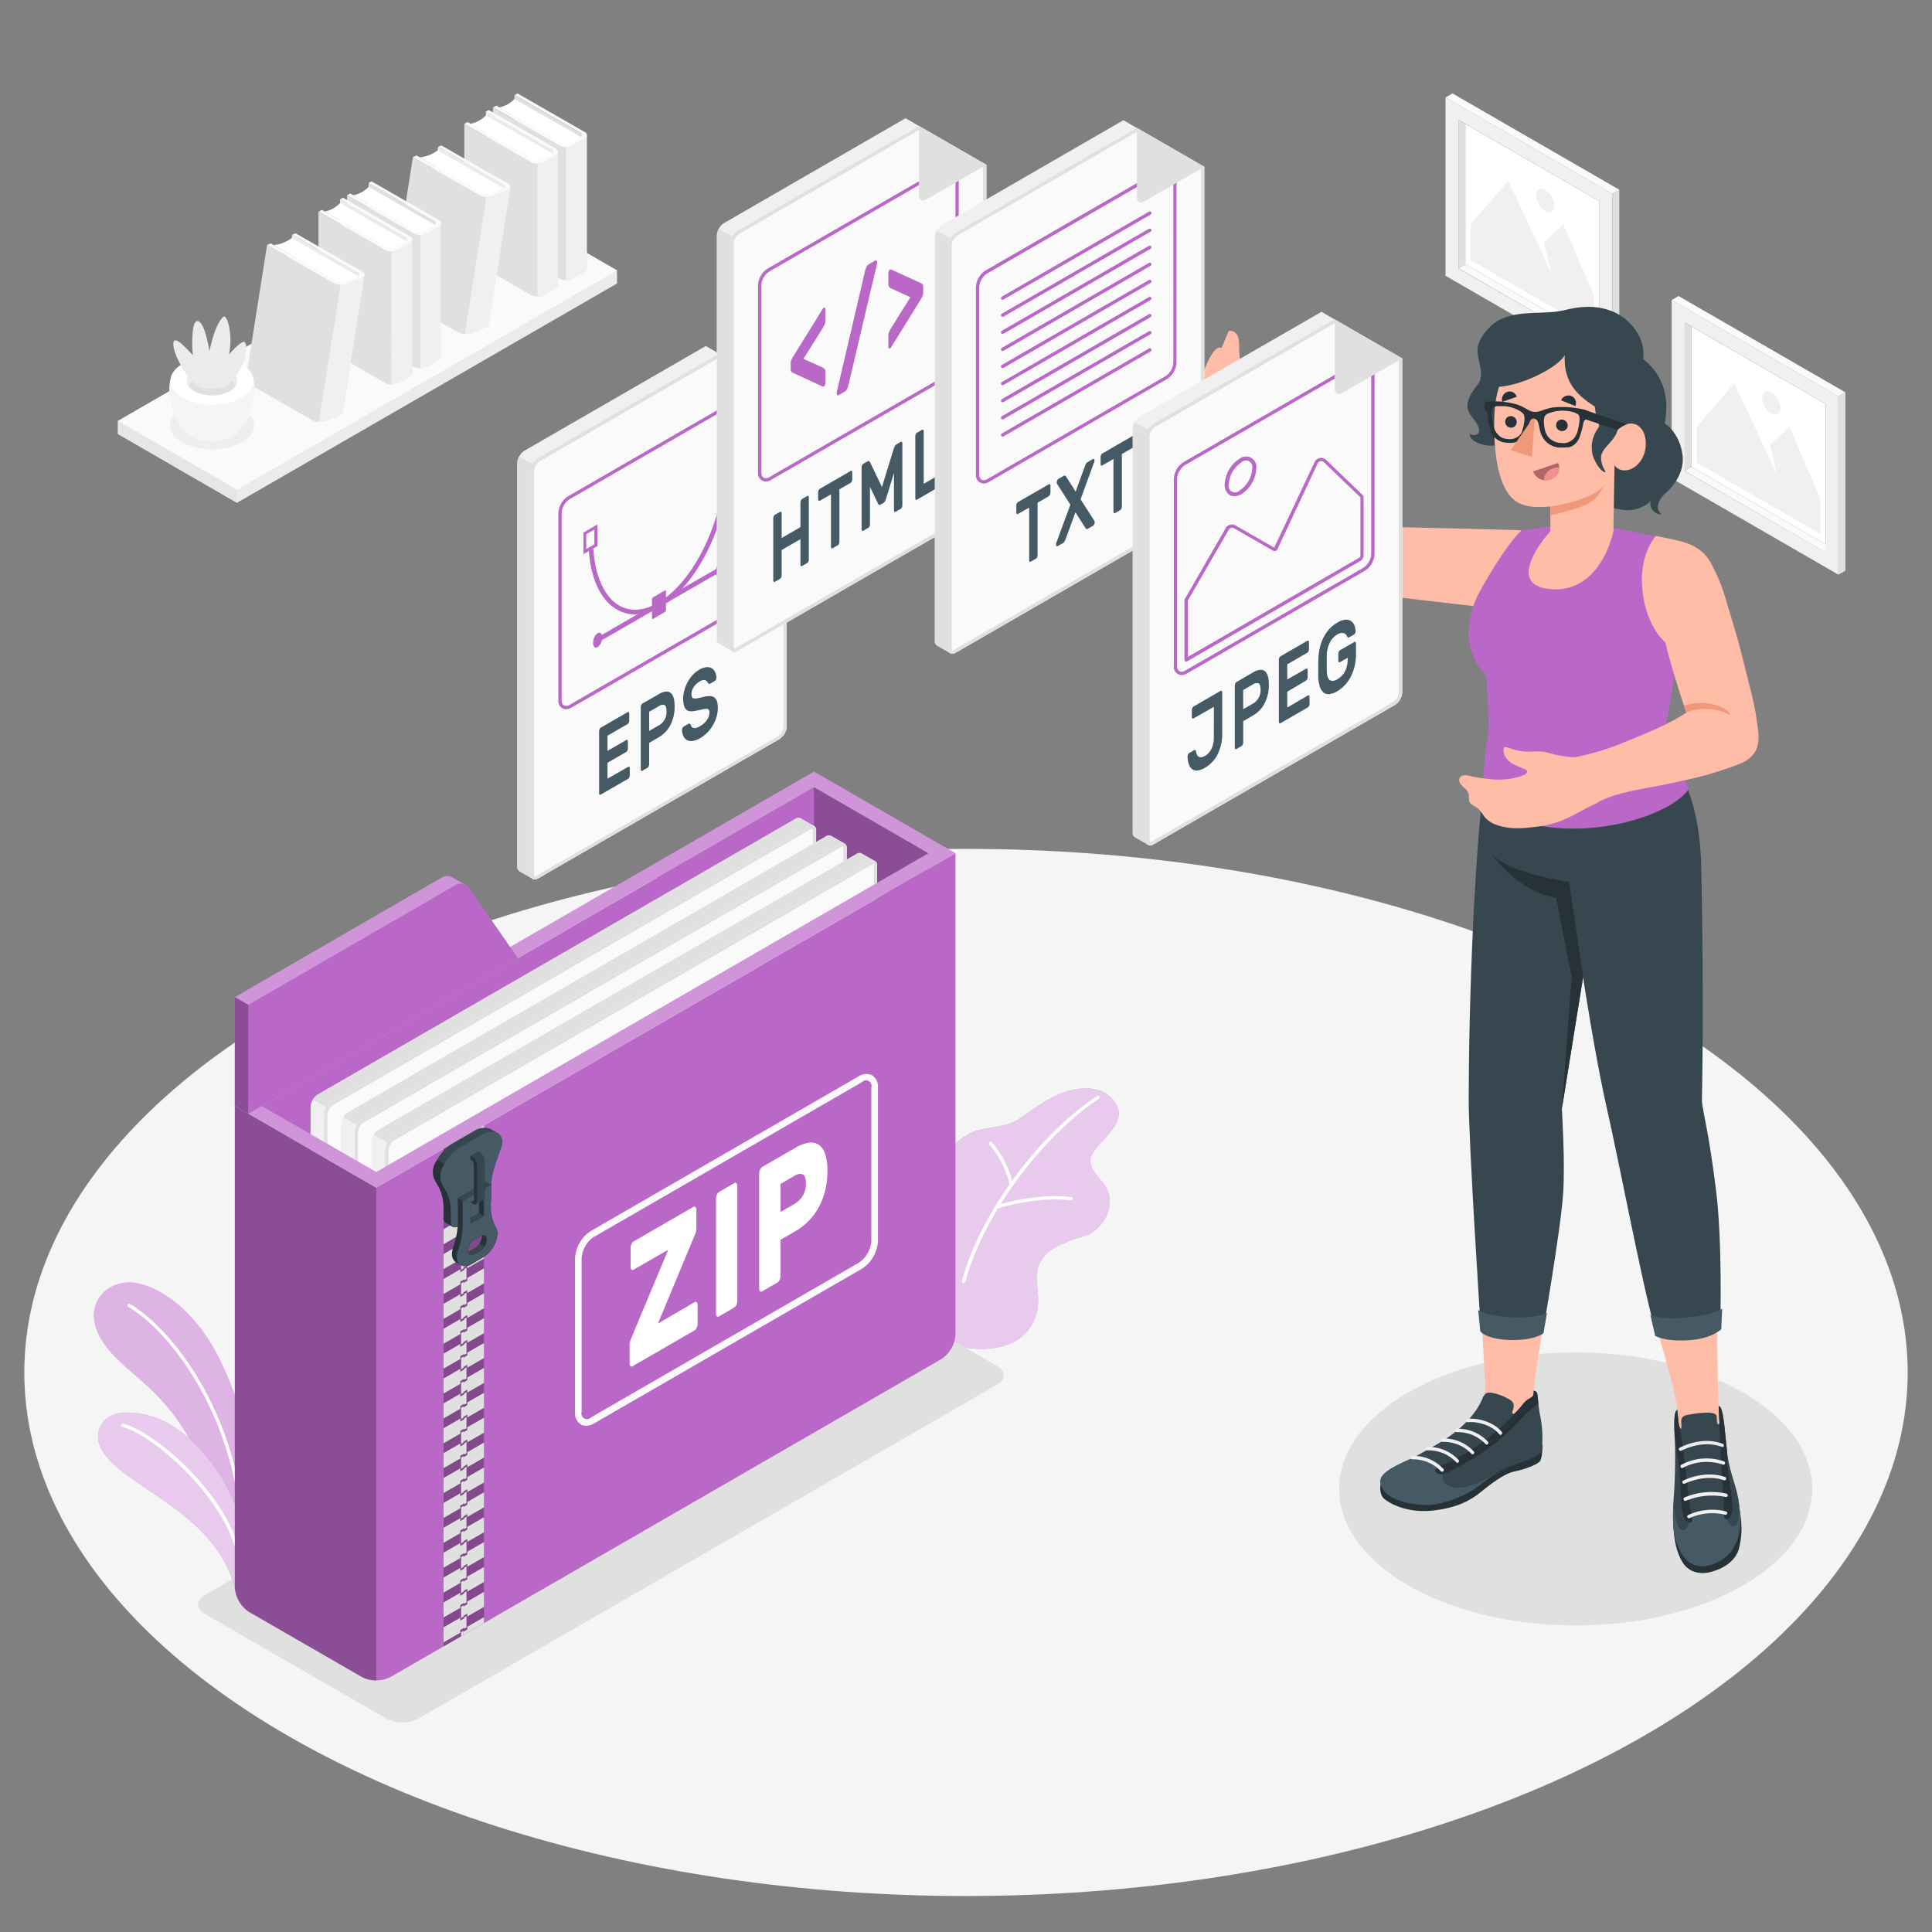 <svg xmlns="http://www.w3.org/2000/svg" viewBox="0 0 500 500"><rect x="0" y="0" width="500" height="500" fill="#808080" stroke="none"/><g id="freepik--Floor--inject-25"><ellipse id="freepik--floor--inject-25" cx="250" cy="355.19" rx="243.71" ry="135.5" style="fill:#f5f5f5"></ellipse></g><g id="freepik--Shadows--inject-25"><path id="freepik--Shadow--inject-25" d="M202.67,326.42,53,412.81c-2.33,1.34-2.33,3.52,0,4.86l46.89,27.07a9.28,9.28,0,0,0,8.43,0L258,358.36c2.33-1.35,2.33-3.52,0-4.87l-46.89-27.07A9.32,9.32,0,0,0,202.67,326.42Z" style="fill:#e0e0e0"></path><ellipse id="freepik--shadow--inject-25" cx="407.78" cy="385.33" rx="61.22" ry="35.34" style="fill:#e0e0e0"></ellipse></g><g id="freepik--Shelf--inject-25"><g id="freepik--shelf--inject-25"><polygon points="159.68 69.99 128.85 52.19 30.52 108.94 30.52 112.32 61.34 130.12 159.68 73.37 159.68 69.99" style="fill:#ebebeb"></polygon><polygon points="61.34 126.74 159.68 69.99 128.85 52.19 30.52 108.94 61.34 126.74" style="fill:#fafafa"></polygon><polygon points="61.34 126.74 61.34 130.12 30.52 112.32 30.52 108.94 61.34 126.74" style="fill:#e6e6e6"></polygon><polygon points="133.13 24.6 151.22 35.05 151.22 69.45 133.13 59.01 133.13 24.6" style="fill:#e0e0e0"></polygon><path d="M150.64,35.62l-17.5-10a7.42,7.42,0,0,1-4,2.19l17.36,10A17.46,17.46,0,0,0,150.64,35.62Z" style="fill:#fff"></path><path d="M144.81,37.7a3.75,3.75,0,0,0,3.36,0l3-1.69a1,1,0,0,0,0-1.93l-17.25-9.9-.73.42,17,9.8c.56.32.56.83,0,1.15l-2.74,1.56a2.25,2.25,0,0,1-2,0l-17-9.78-.82.47Z" style="fill:#fafafa"></path><path d="M127.56,27.8V62.21l17.25,9.9a3.75,3.75,0,0,0,3.36,0l3-1.69a1.18,1.18,0,0,0,.69-1V35a1.18,1.18,0,0,1-.69,1l-3,1.69a3.69,3.69,0,0,1-3.36,0Z" style="fill:#e0e0e0"></path><path d="M146.49,38.1a3.39,3.39,0,0,0,1.68-.4l3-1.69a1.18,1.18,0,0,0,.69-1V69.45a1.18,1.18,0,0,1-.69,1l-3,1.69a3.39,3.39,0,0,1-1.68.4Z" style="fill:#f0f0f0"></path><polygon points="125.74 28.84 143.83 39.29 143.83 73.7 125.74 63.25 125.74 28.84" style="fill:#ebebeb"></polygon><path d="M143.24,39.86l-17.5-10a7.31,7.31,0,0,1-4,2.18l17.35,10A17.36,17.36,0,0,0,143.24,39.86Z" style="fill:#fff"></path><path d="M137.41,42a3.75,3.75,0,0,0,3.36,0l2.95-1.69c.93-.54.93-1.4,0-1.93l-17.25-9.91-.73.42,17,9.8a.61.61,0,0,1,0,1.16L140,41.35a2.25,2.25,0,0,1-2,0l-17-9.78-.83.48Z" style="fill:#fafafa"></path><path d="M120.16,32.05V66.46l17.25,9.9a3.75,3.75,0,0,0,3.36,0l2.95-1.7a1.17,1.17,0,0,0,.7-1V39.29a1.17,1.17,0,0,1-.7,1L140.77,42a3.75,3.75,0,0,1-3.36,0Z" style="fill:#e0e0e0"></path><path d="M139.09,42.35a3.39,3.39,0,0,0,1.68-.4l2.95-1.7a1.17,1.17,0,0,0,.7-1V73.7a1.17,1.17,0,0,1-.7,1l-2.95,1.7a3.51,3.51,0,0,1-1.68.4Z" style="fill:#f0f0f0"></path><polygon points="113.39 37.99 131.47 48.44 125.86 83.89 107.77 73.44 113.39 37.99" style="fill:#ebebeb"></polygon><path d="M130.76,48.93l-17.51-10a9.64,9.64,0,0,1-4.66,1.81l17.36,10A22.79,22.79,0,0,0,130.76,48.93Z" style="fill:#fff"></path><path d="M124.13,50.56a4.74,4.74,0,0,0,3.65.16l3.44-1.41c1.09-.44,1.21-1.23.28-1.76l-17.26-9.91-.85.35,17,9.8c.55.32.48.79-.17,1.06L127,50.14a2.85,2.85,0,0,1-2.19-.1l-17-9.78-1,.39Z" style="fill:#fafafa"></path><path d="M106.87,40.65,101.26,76.1,118.51,86a4.74,4.74,0,0,0,3.65.16l3.44-1.41c.54-.22.85-.53.9-.85l5.62-35.45c-.05.32-.36.63-.9.85l-3.44,1.41a4.74,4.74,0,0,1-3.65-.16Z" style="fill:#e0e0e0"></path><path d="M125.9,51a4.59,4.59,0,0,0,1.88-.29l3.44-1.41c.54-.22.85-.53.9-.85L126.5,83.91c0,.32-.36.63-.9.85l-3.44,1.41a4.59,4.59,0,0,1-1.88.28Z" style="fill:#f0f0f0"></path><polygon points="95.39 47.34 113.48 57.79 113.48 92.2 95.39 81.75 95.39 47.34" style="fill:#e0e0e0"></polygon><path d="M112.9,58.36l-17.51-10a7.32,7.32,0,0,1-4,2.19l17.36,10A17.46,17.46,0,0,0,112.9,58.36Z" style="fill:#fff"></path><path d="M107.06,60.44a3.71,3.71,0,0,0,3.37,0l2.95-1.69a1,1,0,0,0,0-1.93l-17.26-9.9-.73.42,17,9.8a.61.61,0,0,1,0,1.16l-2.74,1.55a2.25,2.25,0,0,1-2,0l-17-9.78-.83.47Z" style="fill:#fafafa"></path><path d="M89.81,50.54V85l17.25,9.9a3.71,3.71,0,0,0,3.37,0l2.95-1.69a1.17,1.17,0,0,0,.69-1V57.79a1.17,1.17,0,0,1-.69,1l-2.95,1.7a3.77,3.77,0,0,1-3.37,0Z" style="fill:#e0e0e0"></path><path d="M108.75,60.85a3.53,3.53,0,0,0,1.68-.4l2.95-1.7a1.17,1.17,0,0,0,.69-1V92.2a1.17,1.17,0,0,1-.69,1l-2.95,1.69a3.42,3.42,0,0,1-1.68.4Z" style="fill:#f0f0f0"></path><polygon points="88 51.59 106.08 62.03 106.08 96.44 88 86 88 51.59" style="fill:#ebebeb"></polygon><path d="M105.5,62.61,88,52.56a7.42,7.42,0,0,1-4,2.19l17.36,10A17.46,17.46,0,0,0,105.5,62.61Z" style="fill:#fff"></path><path d="M99.67,64.69a3.75,3.75,0,0,0,3.36,0L106,63a1,1,0,0,0,0-1.93l-17.25-9.9-.73.42,17,9.79a.61.61,0,0,1,0,1.16l-2.74,1.56a2.28,2.28,0,0,1-2,0l-17-9.79-.82.48Z" style="fill:#fafafa"></path><path d="M82.42,54.79V89.2l17.25,9.9a3.75,3.75,0,0,0,3.36,0l3-1.69a1.18,1.18,0,0,0,.69-1V62a1.18,1.18,0,0,1-.69,1l-3,1.69a3.69,3.69,0,0,1-3.36,0Z" style="fill:#e0e0e0"></path><path d="M101.35,65.09a3.39,3.39,0,0,0,1.68-.4L106,63a1.18,1.18,0,0,0,.69-1V96.44a1.18,1.18,0,0,1-.69,1l-3,1.69a3.51,3.51,0,0,1-1.68.4Z" style="fill:#f0f0f0"></path><polygon points="75.64 60.73 93.73 71.18 88.11 106.63 70.03 96.18 75.64 60.73" style="fill:#ebebeb"></polygon><path d="M93,71.67,75.5,61.62a9.6,9.6,0,0,1-4.66,1.81l17.36,10A23.36,23.36,0,0,0,93,71.67Z" style="fill:#fff"></path><path d="M86.39,73.3a4.69,4.69,0,0,0,3.65.16l3.44-1.4c1.08-.45,1.21-1.24.28-1.77L76.5,60.38l-.85.35,17,9.8c.56.32.48.79-.17,1.06l-3.19,1.29a2.85,2.85,0,0,1-2.19-.1L70.09,63l-1,.39Z" style="fill:#fafafa"></path><path d="M69.13,63.39,63.51,98.84l17.26,9.91a4.74,4.74,0,0,0,3.65.16l3.44-1.4c.54-.23.84-.53.9-.85l5.61-35.45c-.05.32-.35.62-.89.85L90,73.46a4.69,4.69,0,0,1-3.65-.16Z" style="fill:#e0e0e0"></path><path d="M88.15,73.75A4.5,4.5,0,0,0,90,73.46l3.44-1.4c.54-.23.84-.53.89-.85l-5.61,35.45c-.06.32-.36.62-.9.85l-3.44,1.4a4.59,4.59,0,0,1-1.88.29Z" style="fill:#f0f0f0"></path><g id="freepik--Pot--inject-25"><path id="freepik--shadow--inject-25" d="M62.57,105.62c4.25,2.46,4.25,6.44,0,8.9a17.07,17.07,0,0,1-15.41,0c-4.26-2.46-4.26-6.44,0-8.9A17,17,0,0,1,62.57,105.62Z" style="opacity:0.05"></path><path d="M47.93,111.82c-3.7-3.78-5.88-13.23-2.26-16.23H64.06c3.61,3,1.44,12.44-2.27,16.22l-.1.11-.13.12-.33.3-.09.07-.28.21c-.16.11-.32.22-.48.31a12.2,12.2,0,0,1-11,0h0c-.16-.09-.32-.2-.48-.31l-.26-.2-.11-.08-.32-.29-.15-.14Z" style="fill:#f5f5f5"></path><path d="M62.46,94.15c4.2,2.43,4.2,6.36,0,8.78a16.82,16.82,0,0,1-15.2,0c-4.19-2.42-4.19-6.35,0-8.77A16.79,16.79,0,0,1,62.46,94.15Z" style="fill:#fff"></path><path d="M59.49,95.87c2.55,1.48,2.55,3.87,0,5.34a10.19,10.19,0,0,1-9.25,0c-2.55-1.47-2.55-3.86,0-5.34A10.25,10.25,0,0,1,59.49,95.87Z" style="fill:#ebebeb"></path><path d="M50.24,98.41a10.19,10.19,0,0,1,9.25,0A4.25,4.25,0,0,1,61,99.81a4.25,4.25,0,0,1-1.52,1.4,10.19,10.19,0,0,1-9.25,0,4.21,4.21,0,0,1-1.53-1.4A4.21,4.21,0,0,1,50.24,98.41Z" style="fill:#e0e0e0"></path><path d="M58.92,99.81a21.23,21.23,0,0,0,3.35-4.45c1.54-2.73,1.83-6.39,1-6.84s-4,3.2-4,3.2a19.62,19.62,0,0,0,.34-4.66c-.14-2.43-.73-4.64-1.42-5.09s-2.26,2.62-2.93,4.85-1.07,4.05-1.07,4.05A34.13,34.13,0,0,0,53,85.75c-.81-2.31-1.55-2.83-2.12-2.6s-1,1.3-1.11,4.38a30.55,30.55,0,0,0,.13,4.4s-1.14-1.26-2.41-2.48-2-1.53-2.4-1.27-.51,2.34,1.66,6.25a21.83,21.83,0,0,0,4.08,5.38S53.81,101.74,58.92,99.81Z" style="fill:#ebebeb"></path></g></g></g><g id="freepik--Pictures--inject-25"><g id="freepik--pictures--inject-25"><g id="freepik--Picture--inject-25"><g id="freepik--Frame--inject-25"><polygon points="474.21 141.86 472.43 142.92 435.97 121.87 437.75 120.81 474.21 141.86" style="fill:#fafafa"></polygon><polygon points="437.75 120.81 472.43 140.83 472.43 104.51 437.75 84.5 437.75 120.81" style="fill:#fff"></polygon><path d="M432.62,123.8l43.16,24.93V102.57L432.62,77.65ZM436,83.46l36.46,21.05v38.41l-36.46-21Z" style="fill:#f0f0f0"></path><polygon points="435.97 121.87 437.75 120.81 437.75 84.5 435.97 83.46 435.97 121.87" style="fill:#e0e0e0"></polygon><polygon points="432.62 77.65 434.42 76.62 477.59 101.54 475.78 102.57 432.62 77.65" style="fill:#fafafa"></polygon><polygon points="477.59 101.54 475.78 102.57 475.78 148.72 477.59 147.69 477.59 101.54" style="fill:#e0e0e0"></polygon></g><g id="freepik--Land--inject-25"><polygon points="439.1 119.72 471.08 138.18 471.08 128.95 463.08 110.49 458.1 115.11 459.89 122.84 448.85 99.23 439.1 110.49 439.1 119.72" style="fill:#f0f0f0"></polygon><path d="M458.4,101.58a5.2,5.2,0,0,1,2.37,4.09c0,1.51-1.06,2.12-2.37,1.37a5.25,5.25,0,0,1-2.36-4.1C456,101.43,457.1,100.82,458.4,101.58Z" style="fill:#f0f0f0"></path></g></g><g id="freepik--picture--inject-25"><g id="freepik--frame--inject-25"><polygon points="415.69 89.42 413.92 90.48 377.45 69.43 379.23 68.37 415.69 89.42" style="fill:#fafafa"></polygon><polygon points="379.23 68.37 413.92 88.39 413.92 52.07 379.23 32.06 379.23 68.37" style="fill:#fff"></polygon><path d="M374.1,71.37l43.17,24.92V50.13L374.1,25.21ZM377.45,31l36.46,21.05V90.48l-36.47-21Z" style="fill:#f0f0f0"></path><polygon points="377.45 69.43 379.23 68.37 379.23 32.06 377.45 31.02 377.45 69.43" style="fill:#e0e0e0"></polygon><polygon points="374.1 25.21 375.9 24.18 419.07 49.1 417.27 50.13 374.1 25.21" style="fill:#fafafa"></polygon><polygon points="419.07 49.1 417.27 50.13 417.27 96.29 419.07 95.25 419.07 49.1" style="fill:#e0e0e0"></polygon></g><g id="freepik--land--inject-25"><polygon points="380.58 67.28 412.56 85.75 412.56 76.52 404.57 58.05 399.59 62.67 401.38 70.41 390.34 46.79 380.58 58.05 380.58 67.28" style="fill:#f0f0f0"></polygon><path d="M399.89,49.14a5.24,5.24,0,0,1,2.36,4.1c0,1.5-1.06,2.12-2.36,1.36a5.22,5.22,0,0,1-2.37-4.09C397.52,49,398.58,48.39,399.89,49.14Z" style="fill:#f0f0f0"></path></g></g></g></g><g id="freepik--Plants--inject-25"><g id="freepik--plants--inject-25"><path d="M249.92,348.75s10.38,2.06,15.7-4,1.83-12.14,2.83-16.1a9.2,9.2,0,0,1,5-6c1.26-.67,2.63-1.21,3.92-1.77,1.48-.65,3.14-.8,4.59-1.5a10.79,10.79,0,0,0,5-6.32,7.81,7.81,0,0,0-1.88-7.35c-1.67-2-3.92-4.4-2.38-7.11,2.38-4.2,9.9-8.49,5.45-13.86-3.66-4.41-10.16-3.41-15.05-1.09-3.43,1.62-6.29,3.89-9.39,5.93-3.61,2.38-7.42,1.85-11.34,3.19-3,1-7,4.11-7.67,7.35-.54,2.52-.08,5.51,0,8.07.15,3,.34,5.43-1.72,7.46-4,4-12.4,2.93-13.17,16.19a10.15,10.15,0,0,0,2.59,6.87Z" style="fill:#BA68C8"></path><path d="M249.92,348.75s10.38,2.06,15.7-4,1.83-12.14,2.83-16.1a9.2,9.2,0,0,1,5-6c1.26-.67,2.63-1.21,3.92-1.77,1.48-.65,3.14-.8,4.59-1.5a10.79,10.79,0,0,0,5-6.32,7.81,7.81,0,0,0-1.88-7.35c-1.67-2-3.92-4.4-2.38-7.11,2.38-4.2,9.9-8.49,5.45-13.86-3.66-4.41-10.16-3.41-15.05-1.09-3.43,1.62-6.29,3.89-9.39,5.93-3.61,2.38-7.42,1.85-11.34,3.19-3,1-7,4.11-7.67,7.35-.54,2.52-.08,5.51,0,8.07.15,3,.34,5.43-1.72,7.46-4,4-12.4,2.93-13.17,16.19a10.15,10.15,0,0,0,2.59,6.87Z" style="fill:#fff;opacity:0.65"></path><path d="M249.37,332l-.11,0a.43.43,0,0,1-.31-.52c4.6-17.13,19.63-37.7,35-47.85a.42.42,0,0,1,.59.13.41.41,0,0,1-.12.59c-15.18,10.05-30,30.4-34.6,47.35A.43.43,0,0,1,249.37,332Z" style="fill:#fff"></path><path d="M257.86,312.87a.41.41,0,0,1-.4-.3.43.43,0,0,1,.27-.54c6.49-2.07,14.15-2.95,19.53-2.22a.42.42,0,0,1,.36.48.44.44,0,0,1-.48.37c-5.25-.7-12.77.15-19.14,2.19Z" style="fill:#fff"></path><path d="M261.74,307a.43.43,0,0,1-.42-.34,25.23,25.23,0,0,0-5.28-10.5.42.42,0,0,1,.63-.57,25.46,25.46,0,0,1,5.49,10.9.43.43,0,0,1-.34.51Z" style="fill:#fff"></path></g><g id="freepik--plants--inject-25"><path d="M67.74,407s2-28.16-10.46-54.34C50.31,338,39.69,332,33.54,331.89c-6.91-.08-13.19,7.06-6.16,16.46,6.69,8.94,18.19,11.72,27.12,35.87C60.38,400.14,60.77,411,60.77,411Z" style="fill:#BA68C8"></path><path d="M67.74,407s2-28.16-10.46-54.34C50.31,338,39.69,332,33.54,331.89c-6.91-.08-13.19,7.06-6.16,16.46,6.69,8.94,18.19,11.72,27.12,35.87C60.38,400.14,60.77,411,60.77,411Z" style="fill:#fff;opacity:0.5"></path><path d="M62.82,400.39a.43.43,0,0,1-.43-.43c0-30.61-17.07-54.54-29.19-61.76a.43.43,0,0,1-.15-.59.43.43,0,0,1,.59-.14C45.94,344.79,63.25,369,63.25,400A.43.43,0,0,1,62.82,400.39Z" style="fill:#fff"></path><path d="M60.77,411c-1.69-6.87-6.24-13.65-15.26-20.43S24.45,378,25.44,371.07s10.12-6.43,16.8-3.37S64.57,384,64.26,409Z" style="fill:#BA68C8"></path><path d="M60.77,411c-1.69-6.87-6.24-13.65-15.26-20.43S24.45,378,25.44,371.07s10.12-6.43,16.8-3.37S64.57,384,64.26,409Z" style="fill:#fff;opacity:0.65"></path><path d="M61.73,403a.43.43,0,0,1-.43-.35c-2.66-14.62-21.51-31.34-29.64-33.36a.43.43,0,1,1,.21-.83c8.52,2.12,27.51,18.84,30.28,34a.43.43,0,0,1-.35.5Z" style="fill:#fff"></path></g></g><g id="freepik--Folder--inject-25"><g id="freepik--folder--inject-25"><polygon points="64.26 288.24 210.67 203.71 210.67 332.52 64.26 417.05 64.26 288.24" style="fill:#BA68C8"></polygon><polygon points="210.67 203.71 240.3 220.81 240.3 349.63 210.67 332.52 210.67 203.71" style="fill:#BA68C8"></polygon><polygon points="210.67 203.71 240.3 220.81 240.3 349.63 210.67 332.52 210.67 203.71" style="opacity:0.25"></polygon><polygon points="64.26 284.21 210.67 199.68 243.79 218.8 240.3 220.81 210.67 203.71 67.74 286.23 64.26 284.21" style="fill:#BA68C8"></polygon><polygon points="64.26 284.21 210.67 199.68 243.79 218.8 240.3 220.81 210.67 203.71 67.74 286.23 64.26 284.21" style="fill:#fff;opacity:0.3"></polygon><path d="M134,248l-12.54-18.09a2.65,2.65,0,0,0-.83-.77c-.59-.36-3.21-1.87-3.56-2.06a2.69,2.69,0,0,0-2.65,0l-53.63,31v28.17l3.49-2v4Z" style="fill:#BA68C8"></path><path d="M64.26,288.24V260.06l53.63-31a2.68,2.68,0,0,1,3.55.8L134,248Z" style="fill:#BA68C8"></path><path d="M117.05,227.06a2.69,2.69,0,0,0-2.65,0l-53.63,31,3.49,2,53.63-31a2.64,2.64,0,0,1,2.57-.06C119.66,228.56,117.37,227.23,117.05,227.06Z" style="fill:#fff;opacity:0.3"></path><polygon points="64.26 260.06 60.77 258.05 60.77 286.22 64.26 288.24 64.26 260.06" style="fill:#BA68C8"></polygon><polygon points="64.26 260.06 60.77 258.05 60.77 286.22 64.26 288.24 64.26 260.06" style="opacity:0.25"></polygon><path d="M83.83,393.74a2.34,2.34,0,0,0,2.32,0L209.36,322.6a4.11,4.11,0,0,0,1.85-3.23V215a1.3,1.3,0,0,0-.54-1.2l-3.49-2a1.3,1.3,0,0,0-1.31.13L82.23,283.27a4.13,4.13,0,0,0-1.86,3.22V390.41a2.32,2.32,0,0,0,1.18,2Z" style="fill:#f0f0f0"></path><path d="M87.35,288.37,81,284.55a3.72,3.72,0,0,1,1.24-1.28l123.64-71.38a1.28,1.28,0,0,1,1.31-.13l3.49,2a1.29,1.29,0,0,1,.54,1.2v1.88Z" style="fill:#e0e0e0"></path><path d="M209.36,213.9,85.72,285.28a4.13,4.13,0,0,0-1.86,3.22V392.9c0,1.19.83,1.67,1.86,1.08l26-15,97.61-56.35a4.11,4.11,0,0,0,1.85-3.23V215C211.22,213.79,210.38,213.31,209.36,213.9Z" style="fill:#fafafa"></path><path d="M210.19,214.51h.06a.7.7,0,0,1,.11.45V319.38a3.27,3.27,0,0,1-1.43,2.47l-97.61,56.36-26,15a.8.8,0,0,1-.4.14c-.17,0-.17-.42-.17-.47V288.5A3.24,3.24,0,0,1,86.15,286l123.64-71.39a.82.82,0,0,1,.4-.13m0-.86a1.7,1.7,0,0,0-.83.25L85.72,285.28a4.13,4.13,0,0,0-1.86,3.22V392.9c0,.84.42,1.33,1,1.33a1.7,1.7,0,0,0,.83-.25l26-15,97.61-56.35a4.11,4.11,0,0,0,1.85-3.23V215c0-.84-.41-1.32-1-1.32Z" style="fill:#e0e0e0"></path><path d="M91.73,398.29a2.32,2.32,0,0,0,2.31,0l123.21-71.14a4.09,4.09,0,0,0,1.86-3.22V219.53a1.29,1.29,0,0,0-.55-1.2l-3.49-2a1.28,1.28,0,0,0-1.31.13L90.13,287.83a4.06,4.06,0,0,0-1.86,3.22V395a2.33,2.33,0,0,0,1.17,2Z" style="fill:#f0f0f0"></path><path d="M95.24,292.92l-6.36-3.82a3.71,3.71,0,0,1,1.25-1.27l123.63-71.39a1.34,1.34,0,0,1,1.32-.13l3.48,2a1.29,1.29,0,0,1,.55,1.2v1.88Z" style="fill:#e0e0e0"></path><path d="M217.25,218.46,93.62,289.84a4.09,4.09,0,0,0-1.86,3.21V397.46c0,1.19.84,1.67,1.86,1.07l26-15,97.61-56.36a4.09,4.09,0,0,0,1.86-3.22V219.53C219.11,218.35,218.28,217.87,217.25,218.46Z" style="fill:#fafafa"></path><path d="M218.08,219.06s.06,0,.07,0a.8.8,0,0,1,.1.45v104.4a3.28,3.28,0,0,1-1.43,2.48l-97.61,56.35-26,15a.77.77,0,0,1-.4.14c-.16,0-.17-.42-.17-.47V293.06A3.28,3.28,0,0,1,94,290.58L217.68,219.2a.93.93,0,0,1,.4-.14m0-.86a1.73,1.73,0,0,0-.83.26L93.62,289.84a4.09,4.09,0,0,0-1.86,3.21V397.46c0,.84.42,1.33,1,1.33a1.6,1.6,0,0,0,.83-.26l26-15,97.61-56.36a4.09,4.09,0,0,0,1.86-3.22V219.53c0-.84-.42-1.33-1-1.33Z" style="fill:#e0e0e0"></path><path d="M99.62,402.85a2.32,2.32,0,0,0,2.31,0l123.21-71.14a4.09,4.09,0,0,0,1.86-3.22V224.08a1.3,1.3,0,0,0-.54-1.2l-3.49-2a1.31,1.31,0,0,0-1.31.14L98,292.39a4.07,4.07,0,0,0-1.86,3.21V399.53a2.32,2.32,0,0,0,1.17,2Z" style="fill:#f0f0f0"></path><path d="M103.13,297.48l-6.35-3.82A3.81,3.81,0,0,1,98,292.38L221.66,221a1.32,1.32,0,0,1,1.31-.13l3.49,2a1.33,1.33,0,0,1,.54,1.21V226Z" style="fill:#e0e0e0"></path><path d="M225.15,223,101.51,294.4a4.09,4.09,0,0,0-1.86,3.21V402c0,1.18.83,1.66,1.86,1.07l26-15,97.61-56.35a4.09,4.09,0,0,0,1.86-3.22V224.08C227,222.9,226.17,222.42,225.15,223Z" style="fill:#fafafa"></path><path d="M226,223.62s.05,0,.06,0,.1.17.1.44V328.49a3.26,3.26,0,0,1-1.42,2.48l-97.61,56.35-26,15a.93.93,0,0,1-.4.14c-.17,0-.17-.43-.17-.47V297.61a3.26,3.26,0,0,1,1.43-2.47l123.64-71.38a.77.77,0,0,1,.4-.14m0-.86a1.68,1.68,0,0,0-.83.25L101.51,294.4a4.09,4.09,0,0,0-1.86,3.21V402c0,.84.42,1.33,1,1.33a1.73,1.73,0,0,0,.83-.26l26-15,97.6-56.35a4.09,4.09,0,0,0,1.86-3.22V224.08c0-.83-.41-1.32-1-1.32Z" style="fill:#e0e0e0"></path><path d="M247.28,220.81V345.34a8.22,8.22,0,0,1-3.72,6.43L101.09,434a8.2,8.2,0,0,1-7.43,0L64.47,417.18a8.21,8.21,0,0,1-3.7-6.43V286.22l36.6,21.14Z" style="fill:#BA68C8"></path><path d="M97.37,307.36V434.91a7.62,7.62,0,0,1-3.71-.89L64.47,417.18a8.21,8.21,0,0,1-3.7-6.43V286.22Z" style="opacity:0.25"></path><polygon points="247.27 220.81 243.79 218.8 97.37 303.33 67.74 286.23 64.26 288.24 97.37 307.36 247.27 220.81" style="fill:#BA68C8"></polygon><polygon points="247.27 220.81 243.79 218.8 97.37 303.33 67.74 286.23 64.26 288.24 97.37 307.36 247.27 220.81" style="fill:#fff;opacity:0.3"></polygon><path d="M151.72,369a2.83,2.83,0,0,1-1.4-.36,3.42,3.42,0,0,1-1.51-3.15V325.74a9,9,0,0,1,4.14-7.18h0l69.26-40a3.45,3.45,0,0,1,3.49-.26,3.4,3.4,0,0,1,1.51,3.15v39.72a9.06,9.06,0,0,1-4.15,7.18l-69.26,40A4.27,4.27,0,0,1,151.72,369ZM153.81,320a7.41,7.41,0,0,0-3.29,5.7v39.72a1.44,1.44,0,0,0,2.43,1.4l69.26-40a7.37,7.37,0,0,0,3.29-5.69V281.46a1.44,1.44,0,0,0-2.43-1.4l-69.26,40Z" style="fill:#fafafa"></path><path d="M179.73,337a.43.43,0,0,1,.57,0,1,1,0,0,1,.24.73v4.88a2.3,2.3,0,0,1-.24,1,1.53,1.53,0,0,1-.57.7l-16,9.25a.43.43,0,0,1-.56,0,1,1,0,0,1-.24-.74v-4.65a3.46,3.46,0,0,1,.15-1.09,5.57,5.57,0,0,1,.3-.78l9.56-22.86L164,328.57a.44.44,0,0,1-.57,0,1,1,0,0,1-.23-.74v-4.87a2.36,2.36,0,0,1,.23-1,1.5,1.5,0,0,1,.57-.69l15.42-8.91a.44.44,0,0,1,.57.05,1,1,0,0,1,.24.73v4.65a4.22,4.22,0,0,1-.39,1.74l-9.56,23Z" style="fill:#fff"></path><path d="M186.1,340.66a.43.43,0,0,1-.57,0,1,1,0,0,1-.24-.73V310.17a2.38,2.38,0,0,1,.24-1,1.5,1.5,0,0,1,.57-.69L190,306.2a.43.43,0,0,1,.57,0,1,1,0,0,1,.24.73V336.7a2.37,2.37,0,0,1-.24,1,1.45,1.45,0,0,1-.57.69Z" style="fill:#fff"></path><path d="M205.85,297.05a9.85,9.85,0,0,1,3.44-1.31,3.55,3.55,0,0,1,2.6.52,4.71,4.71,0,0,1,1.66,2.42,13.89,13.89,0,0,1,.58,4.36,21.5,21.5,0,0,1-.58,5.07,18,18,0,0,1-1.66,4.32,16.6,16.6,0,0,1-2.6,3.53,15.71,15.71,0,0,1-3.44,2.67L202,320.84v9.39a2.37,2.37,0,0,1-.24,1,1.45,1.45,0,0,1-.57.69l-3.92,2.26a.41.41,0,0,1-.56,0,1,1,0,0,1-.24-.73V303.69a2.37,2.37,0,0,1,.24-1,1.49,1.49,0,0,1,.56-.69ZM202,313.66l3.67-2.12a5.91,5.91,0,0,0,2.08-2.05,6,6,0,0,0,.82-3.26c0-1.29-.27-2.06-.82-2.31a2.29,2.29,0,0,0-2.08.35L202,306.39Z" style="fill:#fff"></path><g id="freepik--Zipper--inject-25"><polygon points="114.8 297.29 114.8 426.11 125.26 420.07 125.26 291.26 114.8 297.29" style="opacity:0.3"></polygon><polygon points="119.12 383.9 119.12 383.2 120.13 382.61 120.13 381.4 120.13 382.86 120.73 382.52 120.73 379.61 120.13 379.95 120.13 380.18 119.12 380.77 119.12 380.02 114.8 382.51 114.8 386.4 119.12 383.9" style="fill:#e0e0e0"></polygon><polygon points="119.12 390.35 119.12 389.64 120.13 389.05 120.13 387.84 120.13 389.3 120.73 388.96 120.73 386.05 120.13 386.39 120.13 386.62 119.12 387.21 119.12 386.46 114.8 388.95 114.8 392.84 119.12 390.35" style="fill:#e0e0e0"></polygon><polygon points="119.12 377.46 119.12 376.76 120.13 376.17 120.13 374.96 120.13 376.42 120.73 376.08 120.73 373.17 120.13 373.51 120.13 373.74 119.12 374.33 119.12 373.58 114.8 376.07 114.8 379.96 119.12 377.46" style="fill:#e0e0e0"></polygon><polygon points="119.12 396.79 119.12 396.08 120.13 395.49 120.13 394.28 120.13 395.74 120.73 395.4 120.73 392.49 120.13 392.83 120.13 393.06 119.12 393.65 119.12 392.9 114.8 395.39 114.8 399.28 119.12 396.79" style="fill:#e0e0e0"></polygon><polygon points="119.12 371.02 119.12 370.32 120.13 369.73 120.13 368.52 120.13 369.98 120.73 369.64 120.73 366.73 120.13 367.07 120.13 367.3 119.12 367.89 119.12 367.14 114.8 369.63 114.8 373.52 119.12 371.02" style="fill:#e0e0e0"></polygon><polygon points="119.12 409.67 119.12 408.96 120.13 408.37 120.13 407.16 120.13 408.62 120.73 408.28 120.73 405.37 120.13 405.71 120.13 405.94 119.12 406.53 119.12 405.78 114.8 408.27 114.8 412.16 119.12 409.67" style="fill:#e0e0e0"></polygon><polygon points="119.12 416.11 119.12 415.4 120.13 414.81 120.13 413.6 120.13 415.06 120.73 414.72 120.73 411.81 120.13 412.15 120.13 412.38 119.12 412.97 119.12 412.22 114.8 414.71 114.8 418.6 119.12 416.11" style="fill:#e0e0e0"></polygon><polygon points="119.12 422.55 119.12 421.84 120.13 421.25 120.13 420.04 120.13 421.5 120.73 421.16 120.73 418.25 120.13 418.59 120.13 418.82 119.12 419.41 119.12 418.66 114.8 421.15 114.8 425.04 119.12 422.55" style="fill:#e0e0e0"></polygon><polygon points="119.12 364.58 119.12 363.88 120.13 363.29 120.13 362.08 120.13 363.54 120.73 363.2 120.73 360.29 120.13 360.63 120.13 360.86 119.12 361.45 119.12 360.7 114.8 363.19 114.8 367.08 119.12 364.58" style="fill:#e0e0e0"></polygon><polygon points="119.12 403.23 119.12 402.52 120.13 401.93 120.13 400.72 120.13 402.18 120.73 401.84 120.73 398.93 120.13 399.27 120.13 399.5 119.12 400.09 119.12 399.34 114.8 401.83 114.8 405.72 119.12 403.23" style="fill:#e0e0e0"></polygon><polygon points="119.12 325.94 119.12 325.24 120.13 324.65 120.13 323.44 120.13 324.89 120.73 324.56 120.73 321.65 120.13 321.99 120.13 322.22 119.12 322.81 119.12 322.06 114.8 324.55 114.8 328.44 119.12 325.94" style="fill:#e0e0e0"></polygon><polygon points="119.12 313.06 119.12 312.36 120.13 311.77 120.13 310.56 120.13 312.01 120.73 311.68 120.73 308.77 120.13 309.11 120.13 309.34 119.12 309.93 119.12 309.18 114.8 311.67 114.8 315.56 119.12 313.06" style="fill:#e0e0e0"></polygon><polygon points="119.94 423.14 125.26 420.07 125.26 418.52 120.94 421.01 120.94 421.72 119.94 422.3 119.94 423.14" style="fill:#e0e0e0"></polygon><polygon points="119.12 319.5 119.12 318.8 120.13 318.21 120.13 317 120.13 318.45 120.73 318.12 120.73 315.21 120.13 315.55 120.13 315.78 119.12 316.37 119.12 315.62 114.8 318.11 114.8 322 119.12 319.5" style="fill:#e0e0e0"></polygon><polygon points="114.8 298.79 114.8 302.68 119.12 300.18 119.12 299.48 120.13 298.89 120.13 297.68 120.13 299.13 120.73 298.8 120.73 295.89 120.13 296.23 120.13 296.46 119.12 297.05 119.12 296.3 114.8 298.79" style="fill:#e0e0e0"></polygon><polygon points="119.12 358.14 119.12 357.44 120.13 356.85 120.13 355.64 120.13 357.1 120.73 356.76 120.73 353.85 120.13 354.19 120.13 354.42 119.12 355.01 119.12 354.26 114.8 356.75 114.8 360.64 119.12 358.14" style="fill:#e0e0e0"></polygon><polygon points="119.12 306.62 119.12 305.92 120.13 305.33 120.13 304.12 120.13 305.57 120.73 305.24 120.73 302.33 120.13 302.67 120.13 302.9 119.12 303.49 119.12 302.74 114.8 305.23 114.8 309.12 119.12 306.62" style="fill:#e0e0e0"></polygon><polygon points="119.12 345.26 119.12 344.56 120.13 343.97 120.13 342.76 120.13 344.21 120.73 343.88 120.73 340.97 120.13 341.31 120.13 341.54 119.12 342.13 119.12 341.38 114.8 343.87 114.8 347.76 119.12 345.26" style="fill:#e0e0e0"></polygon><polygon points="119.12 351.7 119.12 351 120.13 350.41 120.13 349.2 120.13 350.65 120.73 350.32 120.73 347.41 120.13 347.75 120.13 347.98 119.12 348.57 119.12 347.82 114.8 350.31 114.8 354.2 119.12 351.7" style="fill:#e0e0e0"></polygon><polygon points="119.12 338.82 119.12 338.12 120.13 337.53 120.13 336.32 120.13 337.77 120.73 337.44 120.73 334.53 120.13 334.87 120.13 335.1 119.12 335.69 119.12 334.94 114.8 337.43 114.8 341.32 119.12 338.82" style="fill:#e0e0e0"></polygon><polygon points="119.12 332.38 119.12 331.68 120.13 331.09 120.13 329.88 120.13 331.33 120.73 331 120.73 328.09 120.13 328.43 120.13 328.66 119.12 329.25 119.12 328.5 114.8 330.99 114.8 334.88 119.12 332.38" style="fill:#e0e0e0"></polygon><polygon points="120.94 395.14 120.94 395.85 119.94 396.44 119.94 397.63 119.94 396.18 119.33 396.53 119.33 399.44 119.94 399.09 119.94 398.86 120.94 398.28 120.94 399.03 125.26 396.54 125.26 392.65 120.94 395.14" style="fill:#e0e0e0"></polygon><polygon points="120.94 330.74 120.94 331.45 119.94 332.04 119.94 333.23 119.94 331.78 119.33 332.13 119.33 335.04 119.94 334.69 119.94 334.46 120.94 333.88 120.94 334.63 125.26 332.14 125.26 328.25 120.94 330.74" style="fill:#e0e0e0"></polygon><polygon points="120.94 324.3 120.94 325.01 119.94 325.6 119.94 326.79 119.94 325.34 119.33 325.69 119.33 328.6 119.94 328.25 119.94 328.02 120.94 327.44 120.94 328.19 125.26 325.7 125.26 321.81 120.94 324.3" style="fill:#e0e0e0"></polygon><polygon points="120.94 337.18 120.94 337.89 119.94 338.48 119.94 339.67 119.94 338.22 119.33 338.57 119.33 341.48 119.94 341.13 119.94 340.9 120.94 340.32 120.94 341.07 125.26 338.58 125.26 334.69 120.94 337.18" style="fill:#e0e0e0"></polygon><polygon points="120.94 317.86 120.94 318.57 119.94 319.15 119.94 320.35 119.94 318.9 119.33 319.25 119.33 322.15 119.94 321.81 119.94 321.58 120.94 321 120.94 321.75 125.26 319.26 125.26 315.37 120.94 317.86" style="fill:#e0e0e0"></polygon><polygon points="120.94 343.62 120.94 344.33 119.94 344.92 119.94 346.11 119.94 344.66 119.33 345.01 119.33 347.92 119.94 347.56 119.94 347.34 120.94 346.76 120.94 347.51 125.26 345.02 125.26 341.13 120.94 343.62" style="fill:#e0e0e0"></polygon><polygon points="119.94 294.33 119.94 294.59 119.94 294.33 119.33 294.68 119.33 296.39 119.94 296.05 119.94 295.82 120.94 295.24 120.94 295.99 125.26 293.5 125.26 291.26 119.94 294.33" style="fill:#e0e0e0"></polygon><polygon points="120.94 311.42 120.94 312.13 119.94 312.71 119.94 313.91 119.94 312.46 119.33 312.81 119.33 315.71 119.94 315.37 119.94 315.14 120.94 314.56 120.94 315.31 125.26 312.82 125.26 308.93 120.94 311.42" style="fill:#e0e0e0"></polygon><polygon points="120.94 350.06 120.94 350.77 119.94 351.36 119.94 352.55 119.94 351.1 119.33 351.45 119.33 354.36 119.94 354.01 119.94 353.78 120.94 353.2 120.94 353.95 125.26 351.46 125.26 347.57 120.94 350.06" style="fill:#e0e0e0"></polygon><polygon points="120.94 298.54 120.94 299.25 119.94 299.83 119.94 301.03 119.94 299.58 119.33 299.93 119.33 302.83 119.94 302.49 119.94 302.26 120.94 301.68 120.94 302.43 125.26 299.94 125.26 296.05 120.94 298.54" style="fill:#e0e0e0"></polygon><polygon points="120.94 304.98 120.94 305.69 119.94 306.27 119.94 307.47 119.94 306.02 119.33 306.37 119.33 309.27 119.94 308.93 119.94 308.7 120.94 308.12 120.94 308.87 125.26 306.38 125.26 302.49 120.94 304.98" style="fill:#e0e0e0"></polygon><polygon points="120.94 382.26 120.94 382.97 119.94 383.56 119.94 384.75 119.94 383.3 119.33 383.65 119.33 386.56 119.94 386.21 119.94 385.98 120.94 385.4 120.94 386.15 125.26 383.66 125.26 379.77 120.94 382.26" style="fill:#e0e0e0"></polygon><polygon points="120.94 388.7 120.94 389.41 119.94 390 119.94 391.19 119.94 389.74 119.33 390.09 119.33 393 119.94 392.65 119.94 392.42 120.94 391.84 120.94 392.59 125.26 390.1 125.26 386.21 120.94 388.7" style="fill:#e0e0e0"></polygon><polygon points="120.94 408.02 120.94 408.73 119.94 409.31 119.94 410.51 119.94 409.06 119.33 409.41 119.33 412.31 119.94 411.97 119.94 411.74 120.94 411.16 120.94 411.91 125.26 409.42 125.26 405.53 120.94 408.02" style="fill:#e0e0e0"></polygon><polygon points="120.94 401.58 120.94 402.29 119.94 402.88 119.94 404.07 119.94 402.62 119.33 402.97 119.33 405.88 119.94 405.53 119.94 405.3 120.94 404.72 120.94 405.47 125.26 402.98 125.26 399.09 120.94 401.58" style="fill:#e0e0e0"></polygon><polygon points="120.94 414.46 120.94 415.17 119.94 415.75 119.94 416.95 119.94 415.5 119.33 415.85 119.33 418.76 119.94 418.41 119.94 418.18 120.94 417.6 120.94 418.35 125.26 415.86 125.26 411.97 120.94 414.46" style="fill:#e0e0e0"></polygon><polygon points="120.94 362.94 120.94 363.65 119.94 364.24 119.94 365.43 119.94 363.98 119.33 364.33 119.33 367.24 119.94 366.89 119.94 366.66 120.94 366.08 120.94 366.83 125.26 364.34 125.26 360.45 120.94 362.94" style="fill:#e0e0e0"></polygon><polygon points="120.94 356.5 120.94 357.21 119.94 357.8 119.94 358.99 119.94 357.54 119.33 357.89 119.33 360.8 119.94 360.44 119.94 360.22 120.94 359.64 120.94 360.39 125.26 357.9 125.26 354.01 120.94 356.5" style="fill:#e0e0e0"></polygon><polygon points="120.94 369.38 120.94 370.09 119.94 370.68 119.94 371.87 119.94 370.42 119.33 370.77 119.33 373.68 119.94 373.33 119.94 373.1 120.94 372.52 120.94 373.27 125.26 370.78 125.26 366.89 120.94 369.38" style="fill:#e0e0e0"></polygon><polygon points="119.94 422.05 119.33 422.4 119.33 423.49 119.94 423.14 119.94 422.05" style="fill:#e0e0e0"></polygon><polygon points="120.94 375.82 120.94 376.53 119.94 377.12 119.94 378.31 119.94 376.86 119.33 377.21 119.33 380.12 119.94 379.77 119.94 379.54 120.94 378.96 120.94 379.71 125.26 377.22 125.26 373.33 120.94 375.82" style="fill:#e0e0e0"></polygon><path d="M128.87,293.29,127,292.21a4.5,4.5,0,0,0-4,.29L117,296a11.48,11.48,0,0,0-3.52,3.52l-.91,1.58a4.91,4.91,0,0,0,0,4.45l.92,1.58a11.41,11.41,0,0,1,1.28,4.81v3.3a1.32,1.32,0,0,0,.54,1.2l1.87,1.08a1.3,1.3,0,0,0,1.31-.13l6.74-3.87a4.09,4.09,0,0,0,1.86-3.21v-3.33a18.08,18.08,0,0,1,.85-5l1.8-5.2A2.94,2.94,0,0,0,128.87,293.29Z" style="fill:#37474f"></path><path d="M112.6,301.06a4.91,4.91,0,0,0,0,4.45l.92,1.58a11.41,11.41,0,0,1,1.28,4.81v3.3a1.32,1.32,0,0,0,.54,1.2l1.87,1.08a1.21,1.21,0,0,0,1.08,0V303.12l-5.16-3Z" style="fill:#263238"></path><path d="M124.89,293.57a4.5,4.5,0,0,1,4-.28,2.94,2.94,0,0,1,.9,3.44l-1.8,5.2a18.08,18.08,0,0,0-.85,5v3.33a4.09,4.09,0,0,1-1.86,3.21l-6.74,3.87c-1,.59-1.86.11-1.86-1.07V313a11.33,11.33,0,0,0-1.28-4.8l-.92-1.58a4.94,4.94,0,0,1,0-4.46l.91-1.58a11.45,11.45,0,0,1,3.52-3.51Z" style="fill:#455a64"></path><polygon points="121.78 310.18 122.66 309.67 122.66 310.81 121.78 310.18"></polygon><path d="M121.77,299.1l.88.5a2.82,2.82,0,0,1,.87,2.22v8.64a1.43,1.43,0,0,1-.44,1.24l1.94-1.12a1.43,1.43,0,0,0,.44-1.24V300.7a2.82,2.82,0,0,0-.87-2.22l-.87-.5Z" style="fill:#37474f"></path><path d="M121.77,311.17v-1l.88.51c0-.07,0-.14,0-.23v-8.64a2.33,2.33,0,0,0-.45-1.48l-.44-.25v-1h0l.88.5a2.82,2.82,0,0,1,.87,2.22v8.64a1.43,1.43,0,0,1-.44,1.24.42.42,0,0,1-.43,0l-.88-.51Z" style="fill:#263238"></path><path d="M128.36,317.66a10.33,10.33,0,0,1-1.34-5.12v-5.9l-1.31-.76-.25.15v3.31a1.46,1.46,0,0,1-.43,1.24l-1.08.62v2.74l-2.18,1.26v-4l.88-.5a1.41,1.41,0,0,0,0-.2v-2.81l-4.16,2.39v6.06a20.19,20.19,0,0,1-1.07,6.23,6.2,6.2,0,0,0-.45,2.17,2.36,2.36,0,0,0,1,2.12c.23.15,1.16.67,1.39.8a2.69,2.69,0,0,0,2.67-.29l3-1.74a8,8,0,0,0,3.72-6.17A3,3,0,0,0,128.36,317.66ZM122.92,323l-1.42.82a1.43,1.43,0,0,1-.41.18,1.36,1.36,0,0,1,0-.3,3.76,3.76,0,0,1,1.75-2.91l1.43-.83a2.05,2.05,0,0,1,.41-.18,1.12,1.12,0,0,1,0,.32A3.73,3.73,0,0,1,122.92,323Z" style="fill:#263238"></path><path d="M128.36,317.66a10.33,10.33,0,0,1-1.34-5.12v-5.9l-1.56.89v1.81a2.22,2.22,0,0,1-.2,1v4.37l-3.49,2v-5.54l.88-.5a1.48,1.48,0,0,0,0-.21v-1.3l-.89.51-2,1.14v6.06a20.5,20.5,0,0,1-1.07,6.23,5.93,5.93,0,0,0-.45,2.16c0,2.22,1.66,3.07,3.71,1.88l3-1.74a8,8,0,0,0,3.72-6.17A3,3,0,0,0,128.36,317.66Zm-4.13,6.07-1.43.82c-1,.56-1.75.16-1.75-.88a3.76,3.76,0,0,1,1.75-2.91l1.43-.83c1-.56,1.75-.15,1.75.89A3.75,3.75,0,0,1,124.23,323.73Z" style="fill:#455a64"></path><polygon points="119.81 310.81 118.5 310.05 122.66 307.66 122.66 309.15 119.81 310.81" style="fill:#37474f"></polygon><polygon points="127.02 306.64 125.71 305.88 125.51 306 125.51 307.5 127.02 306.64" style="fill:#37474f"></polygon><polygon points="123.95 313.94 125.26 314.69 121.78 316.71 121.78 315.2 123.95 313.94" style="fill:#37474f"></polygon><path d="M122.8,324.55l1.43-.82a3.67,3.67,0,0,0,1.16-1.16l-1.3-.76a3.6,3.6,0,0,1-1.17,1.16l-1.42.82a1.43,1.43,0,0,1-.41.18C121.23,324.78,121.94,325.05,122.8,324.55Z" style="fill:#37474f"></path></g></g></g><g id="freepik--Character--inject-25"><g id="freepik--character--inject-25"><g id="freepik--Bottom--inject-25"><path d="M384.31,357.59C384.07,353.48,382,312,382,312l19.68,15.09c-3.36,23.67-4.67,30-4.82,34h0a3.7,3.7,0,0,1,.09,1c-.11,4.69-5.46,7.12-9.65,10.17A76.47,76.47,0,0,1,376,379.35c-3,1.45-9.13,1.47-9.85-.48,5.1-3.74,11-7.83,15.09-12.14C383.19,364.68,384.59,362.52,384.31,357.59Z" style="fill:#ffbda7"></path><path d="M357.48,383.76c-.26,0-.7,2.83.68,4.07,1.59,1.42,6.29,3.8,12.57,3.11s9.72-2.57,12.27-4.62,6.13-4.95,9-5.52c2.64-.53,5.53-1.67,6.39-2.47s.81-4.42.81-4.42Z" style="fill:#263238"></path><path d="M396.94,359.93a1,1,0,0,1,.94.86c.17,1,.32,3.91.71,5.55a29.37,29.37,0,0,1,.44,8.81c-.38,1.85-4.7,3.06-7.46,4.05a35.08,35.08,0,0,0-9,5.45c-3,2.37-9.24,4.79-13.33,4.68-4.84-.13-10.25-1.8-11.46-4.07-1.49-2.8-.25-4.38,7-7.57,1.37-.6,6.19-3.34,7.83-4.33,4.45-2.68,8.88-6.45,11-11.31a2.75,2.75,0,0,1,1.06-1.48,2.35,2.35,0,0,1,1.39-.1,11.84,11.84,0,0,1,3.44,1.11c.95.48,2.3,1,2.26,2.27a4.54,4.54,0,0,1-.29,1.25c-.09.25-.17.58.05.73s.48,0,.67-.17a18.71,18.71,0,0,0,2-2.28,7,7,0,0,1,1.16-1.14,11.18,11.18,0,0,0,1.24-.77C397,361,396.91,360.5,396.94,359.93Z" style="fill:#37474f"></path><path d="M382.57,384.65a47,47,0,0,1,4-2.84h0s-8.53,5-11.89,2.57c-2.17-1.54-1.09-3.34-1-3.92s-5.31-3.18-7.43-3.47h0c-.6.32-1.11.57-1.42.71-7.24,3.19-8.48,4.77-7,7.57,1.21,2.27,5.12,4.09,11.37,4.21C373.24,389.55,379.57,387,382.57,384.65Z" style="fill:#455a64"></path><path d="M374.24,378.76c-4.49,1.7-2.61,2.57-1.36,2.77s8.83-4,13.48-7.57c4.84-3.69,7.93-7.76,9.73-9.11.67-.5,1.4-1.13,2-1.71-.1-1-.17-1.88-.25-2.35a1,1,0,0,0-.94-.86c0,.57.06,1.11-.38,1.54a11.18,11.18,0,0,1-1.24.77,7,7,0,0,0-1.16,1.14,18.71,18.71,0,0,1-2,2.28C388.19,370.53,378.73,377.07,374.24,378.76Z" style="fill:#263238"></path><path d="M373.21,380.88a.38.38,0,0,0,.28-.09.44.44,0,0,0,.07-.62,10.59,10.59,0,0,0-8.1-3.38.44.44,0,1,0,.07.88,9.86,9.86,0,0,1,7.34,3.05A.44.44,0,0,0,373.21,380.88Z" style="fill:#f0f0f0"></path><path d="M377.14,378.56a.37.37,0,0,0,.28-.09.44.44,0,0,0,.08-.62,10.66,10.66,0,0,0-8.11-3.38.45.45,0,0,0-.4.48.44.44,0,0,0,.48.4,9.85,9.85,0,0,1,7.33,3A.46.46,0,0,0,377.14,378.56Z" style="fill:#f0f0f0"></path><path d="M381.08,376.37a.51.51,0,0,0,.28-.09.44.44,0,0,0,.07-.62,10.59,10.59,0,0,0-8.11-3.38.45.45,0,0,0-.4.48.44.44,0,0,0,.48.4,9.85,9.85,0,0,1,7.34,3A.42.42,0,0,0,381.08,376.37Z" style="fill:#f0f0f0"></path><path d="M384.73,373.85a.47.47,0,0,0,.28-.09.44.44,0,0,0,.08-.62,10.63,10.63,0,0,0-8.11-3.38.45.45,0,0,0-.4.48.43.43,0,0,0,.48.4,9.83,9.83,0,0,1,7.33,3A.44.44,0,0,0,384.73,373.85Z" style="fill:#f0f0f0"></path><path d="M388.31,371.33a.49.49,0,0,0,.28-.09.44.44,0,0,0,.08-.62c-1.69-2.22-5.57-3.73-8.86-3.43a.44.44,0,1,0,.08.87c3-.26,6.58,1.13,8.08,3.1A.42.42,0,0,0,388.31,371.33Z" style="fill:#f0f0f0"></path><path d="M424.88,326.9l19-2.1c.92,13.26.17,28.15,1,40.6.15,2.34,1.73,18.16,1.29,23.05-.66,7.35-9.33,7.17-10.18,2.88s-1.55-22.85-1.75-24.76c-.66-8-4.44-17.9-7.72-32C426.38,333.85,425,327.58,424.88,326.9Z" style="fill:#ffbda7"></path><path d="M433.05,394.64c.22,4.26.86,7.09,2.35,9.61s4.33,3.32,7.23,2.61,6.61-2.63,7.47-6.3.71-6.19.09-10.15Z" style="fill:#263238"></path><path d="M444.81,363.88c1.19.1,1.49,5.82,2.13,11.56.68,6.15,2.49,8.7,3.11,13.74.7,5.76.38,8.33-1.67,11.79s-9.2,6.81-12.68,1.8c-2.83-4.08-2.91-8.59-2.6-14.33a144,144,0,0,0,.38-14.62c-.19-4.31-.46-8.48.58-8.95.08.63.15,1.43.23,2.06.06.47.16,2.81.82,2.83a8.75,8.75,0,0,0,0-1.62,1.92,1.92,0,0,1,.34-1.39,2.21,2.21,0,0,1,1.32-.57,33,33,0,0,1,3.55-.52,17.64,17.64,0,0,1,1.78-.06,4.54,4.54,0,0,1,1.51.23,1,1,0,0,1,.64.58,2.09,2.09,0,0,1,.06.66,4.64,4.64,0,0,0,.13,1.18c0,.17.16.38.33.34s.2-.2.2-.34c0-.7-.07-1.2-.1-2,0-.37-.07-.88-.07-1.26S444.83,364.24,444.81,363.88Z" style="fill:#37474f"></path><path d="M449.79,387.54c.11.83.77,6.33-.74,7.31s-2.48-3.27-2.48-3.27-3.79-1.19-9.33,1.18c.27.9-.6,3.83-2.12,3.19s-2-6.93-2.05-7c-.27,5.5-.12,9.87,2.63,13.83,3.48,5,10.64,1.66,12.68-1.8s2.37-6,1.67-11.79C450,388.61,449.89,388.06,449.79,387.54Z" style="fill:#455a64"></path><path d="M446.14,392c0,2.08,2.06,1.39,2.18-1.54s-1.44-9.92-1.38-15c-.64-5.74-.94-11.46-2.13-11.56v.21l.13,2.91c0,.42.07.8.06,1.25,0,4.24.52,12.44.86,16.32A69.89,69.89,0,0,1,446.14,392Z" style="fill:#263238"></path><path d="M437.88,392.71a68.32,68.32,0,0,1-1.08-7.31c-.37-3.84-1.34-11.91-2.12-16.1a10.83,10.83,0,0,1-.39-2.37c-.08-.59-.14-1.32-.21-1.93a.59.59,0,0,1,0-.13c-.75.35-.82,2.66-.72,5.54.13,1.66.38,3.72.73,6.22,1,4.95.73,12.14,1.38,15S438.25,394.76,437.88,392.71Z" style="fill:#263238"></path><path d="M437.12,392.93a.49.49,0,0,0,.16-.05,14.1,14.1,0,0,1,9.18-.87.45.45,0,0,0,.54-.31.45.45,0,0,0-.31-.54,14.64,14.64,0,0,0-9.81.94.43.43,0,0,0-.19.59A.42.42,0,0,0,437.12,392.93Z" style="fill:#f0f0f0"></path><path d="M436.16,388.41l.15,0a17.41,17.41,0,0,1,10.27-1,.45.45,0,0,0,.54-.32.46.46,0,0,0-.33-.54,18,18,0,0,0-10.86,1,.44.44,0,0,0-.21.59A.45.45,0,0,0,436.16,388.41Z" style="fill:#f0f0f0"></path><path d="M446.33,383.1a.43.43,0,0,0,.38-.29.44.44,0,0,0-.27-.56c-5.33-1.85-10.62.81-10.84.93a.43.43,0,0,0-.19.59.44.44,0,0,0,.59.19c.05,0,5.19-2.61,10.14-.88A.43.43,0,0,0,446.33,383.1Z" style="fill:#f0f0f0"></path><path d="M446.06,379.06a.44.44,0,0,0,.37-.29.43.43,0,0,0-.26-.56,13.69,13.69,0,0,0-11.06.89.45.45,0,0,0-.15.61.44.44,0,0,0,.61.15,13,13,0,0,1,10.3-.83A.32.32,0,0,0,446.06,379.06Z" style="fill:#f0f0f0"></path><path d="M445.73,374.51a.43.43,0,0,0,.38-.28.45.45,0,0,0-.26-.57c-5.48-2.1-10.91.89-11.13,1a.44.44,0,1,0,.43.77c.05,0,5.29-2.92,10.39-1A.41.41,0,0,0,445.73,374.51Z" style="fill:#ebebeb"></path><path d="M432.16,193.41c3.72,8.75,7.78,14.88,8.13,31.29.76,34.91.16,60.1.16,60.1.2,3.08,1.73,7.6,3.69,23.47,1.63,13.29,1.08,33.74,1.08,33.74s-8.93,4.6-17.13,1.18c-3.18-11.36-8.77-41.05-12.22-56.27-3.13-13.82-6.17-34-6.17-34L404.21,287s.87,13.69.34,21.75c-.61,9.38-5.2,35.65-5.2,35.65s-9.15,3.92-16.18-1.39c0,0-3.09-47.22-3.07-58.52,0-22.16,1.29-68.83,5.34-92Z" style="fill:#37474f"></path><path d="M445.69,338.7c-3.38,2.07-14,3.37-18.57,1.63l1.24,5.37s2.06,1.48,8.35,1.17,8.76-2.89,8.76-2.89Z" style="fill:#455a64"></path><path d="M400.35,339.83c-3.62,1.62-13.51,1.55-17.8-.77l.55,5.49s1.45,2.07,7.75,2.24,8.6-1.75,8.6-1.75Z" style="fill:#455a64"></path><path d="M409.7,252.88l-3.6-24.67s-14.7-1.87-20-7.05c0,0,6.66,9.57,16.63,11.2l4,20.47-2.49,33.88Z" style="fill:#263238"></path></g><g id="freepik--Top--inject-25"><path d="M413.59,125.83a12.14,12.14,0,0,1,.07-2.07,9.51,9.51,0,0,1,2.34-5.51,37,37,0,0,0,3.18-3.21,33.48,33.48,0,0,0,2.05-3.77c1.23-2.15,2.95-3.26,5.46-3a10.67,10.67,0,0,1,3.68,1,10.11,10.11,0,0,1,2.46,2.16,12.17,12.17,0,0,1,2.45,5.42c.94,4.11-1.16,8-4.16,10.74a5.56,5.56,0,0,0-2,3,2.41,2.41,0,0,0,.91,2.53,2.85,2.85,0,0,1-2.84-3.56c-.25.38-1,1.27-3.44,2.13a9.42,9.42,0,0,1-4.66.11,6.13,6.13,0,0,1-4-2.06A7.24,7.24,0,0,1,413.59,125.83Z" style="fill:#37474f"></path><g id="freepik--Chest--inject-25"><path d="M316.12,90.06,318,85.65a2.21,2.21,0,0,1,2.25,1.16c.89,1.46-.11,4.74,1.23,8s4.11,7.09,4.45,6.68.4-4.3,1.75-5.76,2.93-1.09,3,1.71a53.81,53.81,0,0,0,.92,8.22c.67,4-.34,8,1.38,10.35h0l15.32,20.12v0s37.49.79,45.43,1.11l-10.56,19.83L348.14,153h0c-3.17-.43-7.47.1-10.4-4.17-2.74-4-14.66-24.56-16.55-28.08s-4-5.42-5.69-7.77a20.18,20.18,0,0,1-4.12-8c-1.4-4.7-.47-8.06,1.51-12S316.12,90.06,316.12,90.06Z" style="fill:#ffbda7"></path><path d="M384.62,175c.21,2.61.69,13.5.69,13.5-1.21,7.5-2.05,19-2.05,19,18.29,13.19,48,5,53.73-3.21-1.86-5.66-5.94-12.79-5.74-16.78l3.53-22a47.22,47.22,0,0,1-6.2-26.77L408.84,135l-15.07,2.28c-2.61,2.39-7.1,9-10.84,15.88C378.37,161.52,379.52,169.44,384.62,175Z" style="fill:#BA68C8"></path></g><path d="M409.89,195.8c0-.06-1.35.14-1.5.14a16.84,16.84,0,0,1-1.74,0,31.35,31.35,0,0,1-3.85-.57c-1.21-.24-2.37-.72-3.6-.84s-2.68,0-4,0a14.73,14.73,0,0,1-2.81-.38c-.9-.21-1.73-.56-2.63-.79a.6.6,0,0,0-.35,0c-.18.07-.25.29-.28.49a3.37,3.37,0,0,0,.67,2.34,5.94,5.94,0,0,0,2.57,1.91l2.3,1c1.09.45.34,1.23-.43,1.54a17.74,17.74,0,0,1-7,1.12,39.63,39.63,0,0,1-7.09-1,4.33,4.33,0,0,0-1.24-.13,1.42,1.42,0,0,0-1.07.54,1.47,1.47,0,0,0,.05,1.56,5.1,5.1,0,0,0,1.12,1.2,3.3,3.3,0,0,1,1,1.3c.25.76,0,1.66.33,2.38s1.49,1.07,2.22,1.66a10.54,10.54,0,0,1,1.48,1.95,6.92,6.92,0,0,0,3.1,2.19c3.39,1.3,6.83,1,10.36.57,7.48-.88,10.5-3.82,15.68-6.09C416.22,206.44,409.89,195.8,409.89,195.8Z" style="fill:#ffbda7"></path><path d="M428.58,138.7c6,1.34,11.25,1.59,14.25,7.13s3.66,9,4.78,12.54c2.69,8.57,3.52,12.7,5.39,20a74.08,74.08,0,0,1,2,10.7c.54,4.43-.87,6.87-4.43,8.48a89.11,89.11,0,0,1-14.73,4.41c-10.64,2.48-16.73,2.63-22.72,5.87a16.2,16.2,0,0,0-5.33-11.89,67.92,67.92,0,0,0,13.2-4.09c8.65-3.53,11.68-5,15.44-7.41,0,0-4-11.72-5.42-18.18,0,0-4.36-3.38-5.73-11.89C423.56,143.79,428.58,138.7,428.58,138.7Z" style="fill:#ffbda7"></path><path d="M442.83,182.16c4.61,1,5,2.92,5,2.92a13.79,13.79,0,0,0-11.43-.67s-.15-.47-.59-1.8A13.66,13.66,0,0,1,442.83,182.16Z" style="fill:#f0997a"></path><path d="M417.73,129.39c1.55-1.91,3.77-3.54,7.43-7.84,5.1-6,10.62-20.36.11-28.6a10.53,10.53,0,0,0-1.66-7,13.32,13.32,0,0,0-7.34-5.73c-3.44-1.14-7.07-1-11.17,0-6.29,1.57-14.84-.72-19.74,4.66a11.39,11.39,0,0,0-2.64,3.87c-1.18,3.25,1.19,6.22.38,9.43-.28,1.09-1.28,2-1.87,3a8.32,8.32,0,0,0-1.44,3.4c-.22,2.43,1.7,3.59,2.65,5.54.33.68.64,1.66-.06,2.21a1.81,1.81,0,0,1-2-.06c-.12,1.91,3,2.8,4.35,3a10.78,10.78,0,0,0,3.84-.26,11.41,11.41,0,0,1,1.87-.55,15.52,15.52,0,0,1,2.7.26,51.08,51.08,0,0,1,5.91.64,12.33,12.33,0,0,1,3.69,1C404.05,117,417.85,129.24,417.73,129.39Z" style="fill:#37474f"></path><path d="M425.41,112a4.25,4.25,0,0,0-1.36-1.73,3.22,3.22,0,0,0-3.19-.41,9.57,9.57,0,0,0-3.2,2.23,1.8,1.8,0,0,1-2.21.12,4.73,4.73,0,0,1-1.72-2.49,20.56,20.56,0,0,1-1-4.51c-4.94-3.14-8.08-6.56-7.77-13.25-2.11,3.34-10.91,7.71-17,8.14-1.28,3.92-1.35,8.23-1.22,12.31,0,.12,0,.23,0,.35.43,11.25,3.27,15.92,6.44,17.46,2,.94,4.3,1.23,8.06.85l0,6.41s-12.79,14,.2,15,16.11-15,16.11-15l.28-17.08c1.28,1.82,3.71,1.64,5.42.3a6.83,6.83,0,0,0,2.46-4,8,8,0,0,0,0-3.77A7.17,7.17,0,0,0,425.41,112Z" style="fill:#ffbda7"></path><path d="M414.61,104.33c0,.64.08,1.25.14,1.89a8.72,8.72,0,0,1-1.48,5.09,8.1,8.1,0,0,0-1,6.76c.43,1.27,1.75,3.81,3.15,4.18.05-.47-.33-.87-.51-1.29a6.2,6.2,0,0,1-.55-2.74c.13-1.64,1.82-3,2.8-4.27a7.68,7.68,0,0,0,1.69-3.34c.14-.78.51-2.51-.07-3.15" style="fill:#37474f"></path><path d="M402.72,109.88a1.54,1.54,0,0,0,1.34,1.67,1.45,1.45,0,0,0,1.65-1.28,1.54,1.54,0,0,0-1.35-1.67A1.44,1.44,0,0,0,402.72,109.88Z" style="fill:#263238"></path><path d="M388.78,104l3.75-1.31a1.91,1.91,0,0,0-2.47-1.26A2.1,2.1,0,0,0,388.78,104Z" style="fill:#263238"></path><path d="M404,103.6l3.69,1.47a1.91,1.91,0,0,0-1-2.57A2.09,2.09,0,0,0,404,103.6Z" style="fill:#263238"></path><path d="M403.26,119.81,396.78,122A3.42,3.42,0,0,0,401.4,124,3.21,3.21,0,0,0,403.26,119.81Z" style="fill:#b16668"></path><path d="M399.53,124.22A3.58,3.58,0,0,1,403.1,121a1.75,1.75,0,0,1,.33,0,3,3,0,0,1-2,3A3.81,3.81,0,0,1,399.53,124.22Z" style="fill:#f28f8f"></path><path d="M389.54,109a1.55,1.55,0,0,0,1.34,1.67,1.45,1.45,0,0,0,1.64-1.29,1.53,1.53,0,0,0-1.34-1.67A1.45,1.45,0,0,0,389.54,109Z" style="fill:#263238"></path><path d="M401.31,131.09c4-.57,12.38-2.65,13.85-5.76a9.27,9.27,0,0,1-3.25,4.44c-2.55,1.91-10.61,3.59-10.61,3.59Z" style="fill:#f0997a"></path><path d="M409.92,106,421,109.82a6.06,6.06,0,0,0-2.41,1.44l-8.74-2.89Z" style="fill:#263238"></path><path d="M384.17,105a3,3,0,0,0,.59,1.58,1.38,1.38,0,0,1,.24.56,26.22,26.22,0,0,0,.7,4.21,4.6,4.6,0,0,0,4.27,3.23,6.4,6.4,0,0,0,1.53,0l.11,0a4.31,4.31,0,0,0,1.27-.41l.07,0,.11-.06a.42.42,0,0,0,.14-.08l.13-.08.14-.1.14-.11a2.73,2.73,0,0,0,.25-.23,5.69,5.69,0,0,0,1.09-1.51c.74-1.41.7-3.44,1.78-3.61H397c1.44.12,1.14,2.31,1.84,3.94a5.39,5.39,0,0,0,5.06,3.5l.4,0h.32a4.51,4.51,0,0,0,.76-.06l.24,0,.23,0a.8.8,0,0,0,.15,0,4.93,4.93,0,0,0,.87-.34l.29-.18a4.15,4.15,0,0,0,.52-.39,4.94,4.94,0,0,0,1-1.41,27,27,0,0,0,1.12-4.05,1.65,1.65,0,0,1,.27-.58,2.86,2.86,0,0,0,.8-1.44,1.29,1.29,0,0,0-.79-1.36l-.75-.15a23.89,23.89,0,0,0-7.61-.4c-2.45.51-3.33,1.23-4.68,1.12s-2-1-4.25-1.85a20.7,20.7,0,0,0-7.09-.83l-.72,0C384.62,103.77,384.16,104.34,384.17,105Zm15.75,2.52a2.05,2.05,0,0,1,.72-.51.38.38,0,0,1,.13-.06l.07,0,.35-.13.32-.11a10.07,10.07,0,0,1,1.05-.26l.42-.07c.35,0,.71-.08,1.07-.1h.25c2.33,0,3.74.6,4.24,1.11s.13,2.65-.17,3.73l0,.08a.31.31,0,0,1,0,.08c0,.13-.08.28-.13.43l-.09.27h0a4.22,4.22,0,0,1-.18.45h0l-.07.15-.05.09s0,.07-.05.1l-.08.13-.08.14-.11.14-.11.15a3.63,3.63,0,0,1-3.34,1.32,4.49,4.49,0,0,1-3.34-1.52h0a4.84,4.84,0,0,1-1-2.27C399.5,109.6,399.43,108.17,399.92,107.53Zm-13.57-2a2,2,0,0,1,.59-.32l0,0,.26-.08.16,0,.13,0h.12l.13,0a4.15,4.15,0,0,1,.54,0h.6l.37,0h.26a8.93,8.93,0,0,1,1.06.17c1.64.35,3.32,1.22,3.73,1.93s.21,2.12-.08,3.31a5.66,5.66,0,0,1-.26.8l0,.06,0,.08,0,.06,0,.09-.11.2-.09.16a.21.21,0,0,0,0,.06.76.76,0,0,1-.08.11l-.07.1h0a3.61,3.61,0,0,1-3.54,1.35,4.11,4.11,0,0,1-1.71-.52,5,5,0,0,1-2-3.69C386,108.14,385.83,106,386.35,105.52Z" style="fill:#263238"></path><path d="M397.22,108.36l-.77,9.9-5.5-1.75,5.65-8.15A1.18,1.18,0,0,1,397.22,108.36Z" style="fill:#f0997a"></path></g></g></g><g id="freepik--Files--inject-25"><g id="freepik--EPS--inject-25"><path d="M203.59,101.61V188a4.09,4.09,0,0,1-1.86,3.22l-62.52,36.1a1.28,1.28,0,0,1-1.31.13l-3.49-2a1.31,1.31,0,0,1-.54-1.2V119.86a4.11,4.11,0,0,1,1.86-3.22l46.94-27.1Z" style="fill:#f0f0f0"></path><path d="M140.84,121.74l-6.49-3.59a3.69,3.69,0,0,0-.48,1.71V224.28a1.31,1.31,0,0,0,.54,1.2l3.49,2a1.28,1.28,0,0,0,1.31-.13l1.63-.94Z" style="fill:#e0e0e0"></path><path d="M203.59,101.61v86.44a4.13,4.13,0,0,1-1.87,3.22l-62.51,36.09c-1,.59-1.85.11-1.85-1.07V121.88a4.12,4.12,0,0,1,1.85-3.22L175.7,97.58l10.46-6Z" style="fill:#fafafa"></path><path d="M186.16,92.53l16.57,9.57v86a3.26,3.26,0,0,1-1.43,2.47l-62.52,36.1a.91.91,0,0,1-.39.14c-.17,0-.17-.45-.17-.47V121.88a3.26,3.26,0,0,1,1.42-2.48l36.48-21.07,10-5.8m0-1-10.46,6-36.49,21.08a4.12,4.12,0,0,0-1.85,3.22V226.29c0,.84.42,1.33,1,1.33a1.66,1.66,0,0,0,.82-.26l62.51-36.09a4.13,4.13,0,0,0,1.87-3.22V101.61L186.16,91.54Z" style="fill:#e0e0e0"></path><path d="M194.45,102.29c.67,0,1.14.54,1.14,1.47v48.47a4.59,4.59,0,0,1-2.06,3.57l-46.11,26.61a1.79,1.79,0,0,1-.92.29c-.67,0-1.14-.54-1.14-1.47V132.76a4.56,4.56,0,0,1,2.06-3.57l31.18-18,14.93-8.61a1.79,1.79,0,0,1,.92-.29m0-.85a2.71,2.71,0,0,0-1.35.39l-14.93,8.62-31.18,18a5.45,5.45,0,0,0-2.49,4.31v48.47a2.08,2.08,0,0,0,2,2.32,2.73,2.73,0,0,0,1.35-.39L194,156.54a5.44,5.44,0,0,0,2.48-4.31V103.76a2.08,2.08,0,0,0-2-2.32Z" style="fill:#BA68C8"></path><path d="M164.33,159a9.26,9.26,0,0,1-4.68-1.26c-4.68-2.7-7.37-9.33-7.37-18.19h1.2c0,8.3,2.53,14.71,6.77,17.16,2.88,1.66,6.33,1.42,10-.69,9.57-5.52,17.36-22.05,17.36-36.85h1.19c0,15.18-8.05,32.17-17.95,37.89A13.12,13.12,0,0,1,164.33,159Z" style="fill:#BA68C8"></path><polygon points="189.99 120.86 186.37 122.96 186.37 117.38 189.99 115.29 189.99 120.86" style="fill:#fafafa"></polygon><path d="M189.24,116.6v3.83l-2.11,1.21v-3.82l2.11-1.22m.75-1.31-3.62,2.09V123l3.62-2.1v-5.57Z" style="fill:#BA68C8"></path><path d="M172.07,158.39,169,160.17c-.15.09-.27,0-.27-.2V155.1a.65.65,0,0,1,.27-.51l3.08-1.78c.15-.09.27,0,.27.2v4.87A.65.65,0,0,1,172.07,158.39Z" style="fill:#BA68C8"></path><polygon points="154.57 141.31 150.95 143.41 150.95 137.83 154.57 135.74 154.57 141.31" style="fill:#fafafa"></polygon><path d="M153.82,137.05v3.83l-2.11,1.21v-3.83l2.11-1.21m.76-1.31L151,137.83v5.58l3.63-2.1v-5.57Z" style="fill:#BA68C8"></path><path d="M187.57,146.65a3.1,3.1,0,0,1-1.17,2.48c-.65.38-1.18-.13-1.18-1.12a3.08,3.08,0,0,1,1.18-2.48C187,145.15,187.57,145.66,187.57,146.65Z" style="fill:#BA68C8"></path><path d="M155.84,165a3.1,3.1,0,0,1-1.17,2.48c-.65.38-1.18-.13-1.18-1.12a3.11,3.11,0,0,1,1.18-2.49C155.31,163.47,155.84,164,155.84,165Z" style="fill:#BA68C8"></path><rect x="152.21" y="155.89" width="36.64" height="1.19" transform="translate(-55.37 106.1) rotate(-29.97)" style="fill:#BA68C8"></rect><path d="M162.54,198.48a.24.24,0,0,1,.31,0,.52.52,0,0,1,.13.4v1.76a1.19,1.19,0,0,1-.13.54.87.87,0,0,1-.31.38l-7.06,4.07a.23.23,0,0,1-.3,0,.51.51,0,0,1-.13-.4v-16a1.2,1.2,0,0,1,.13-.55.72.72,0,0,1,.3-.37l6.93-4a.24.24,0,0,1,.31,0,.54.54,0,0,1,.13.4v1.76a1.19,1.19,0,0,1-.13.54.76.76,0,0,1-.31.38l-5.19,3v3.94l4.84-2.8a.24.24,0,0,1,.31,0,.58.58,0,0,1,.13.4v1.76a1.34,1.34,0,0,1-.13.54.87.87,0,0,1-.31.38l-4.84,2.79v4.11Z" style="fill:#455a64"></path><path d="M170.52,179.63q1.95-1.12,3-.33c.72.52,1.07,1.7,1.07,3.51a10.12,10.12,0,0,1-1.07,4.78,7.71,7.71,0,0,1-3,3.19L168,192.26v5.53a1.19,1.19,0,0,1-.13.54.86.86,0,0,1-.3.38l-1.31.75a.23.23,0,0,1-.3,0,.54.54,0,0,1-.13-.4V183a1.19,1.19,0,0,1,.13-.54.75.75,0,0,1,.3-.38ZM168,189.17l2.49-1.44a3.84,3.84,0,0,0,2-3.66c0-.93-.18-1.46-.54-1.61a1.79,1.79,0,0,0-1.47.31L168,184.21Z" style="fill:#455a64"></path><path d="M181,173.31a4.33,4.33,0,0,1,1.9-.65,2.36,2.36,0,0,1,1.37.32,2.28,2.28,0,0,1,.83,1,3.91,3.91,0,0,1,.31,1.34,1.06,1.06,0,0,1-.12.55.91.91,0,0,1-.31.37l-1.13.65c-.18.11-.32.13-.41.08a.82.82,0,0,1-.25-.29,1.28,1.28,0,0,0-.73-.66,1.94,1.94,0,0,0-1.46.39,4.77,4.77,0,0,0-.79.59,4.4,4.4,0,0,0-.66.78,3.51,3.51,0,0,0-.44.89,2.76,2.76,0,0,0-.16.93,1.8,1.8,0,0,0,.15.84.64.64,0,0,0,.51.32,2.83,2.83,0,0,0,1-.07l1.48-.33a6,6,0,0,1,1.66-.21,2,2,0,0,1,1.15.38,2.21,2.21,0,0,1,.66,1,5.76,5.76,0,0,1,.21,1.69,8,8,0,0,1-.32,2.25,9,9,0,0,1-.92,2.16,9.52,9.52,0,0,1-1.46,1.93,9.3,9.3,0,0,1-1.95,1.52,5.24,5.24,0,0,1-1.72.65,2.49,2.49,0,0,1-1.45-.12,2.08,2.08,0,0,1-1-.93,3.76,3.76,0,0,1-.44-1.73,1.09,1.09,0,0,1,.12-.56.82.82,0,0,1,.32-.36l1.12-.65a.49.49,0,0,1,.42-.1.53.53,0,0,1,.24.31,3.43,3.43,0,0,0,.28.49.8.8,0,0,0,.43.31,1.38,1.38,0,0,0,.68,0,3.4,3.4,0,0,0,1-.43,6.57,6.57,0,0,0,.94-.65,4.77,4.77,0,0,0,.79-.83,4.54,4.54,0,0,0,.54-1,2.72,2.72,0,0,0,.21-1.07,1,1,0,0,0-.22-.76.89.89,0,0,0-.69-.2,5.75,5.75,0,0,0-1.13.18q-.67.16-1.56.33a4.8,4.8,0,0,1-1.41.11,1.66,1.66,0,0,1-1-.43,2.19,2.19,0,0,1-.58-1.06,6.81,6.81,0,0,1-.2-1.81,7.94,7.94,0,0,1,.33-2.24,9.39,9.39,0,0,1,.88-2.12,9.56,9.56,0,0,1,1.34-1.83A7.55,7.55,0,0,1,181,173.31Z" style="fill:#455a64"></path><path d="M186.16,109.52v-18l17.43,10.07-15.57,9C187,111.19,186.16,110.71,186.16,109.52Z" style="fill:#e0e0e0"></path></g><g id="freepik--HTML--inject-25"><path d="M255.27,42.67v86.44a4.11,4.11,0,0,1-1.86,3.22l-62.52,36.1a1.3,1.3,0,0,1-1.31.13l-3.49-2a1.31,1.31,0,0,1-.54-1.2V60.93a4.09,4.09,0,0,1,1.86-3.22L234.35,30.6Z" style="fill:#f0f0f0"></path><path d="M192.52,62.81,186,59.21a3.85,3.85,0,0,0-.48,1.72V165.34a1.34,1.34,0,0,0,.54,1.21l3.49,2a1.32,1.32,0,0,0,1.31-.13l1.63-.94Z" style="fill:#e0e0e0"></path><path d="M255.27,42.67v86.44a4.09,4.09,0,0,1-1.86,3.22l-62.52,36.1c-1,.59-1.85.11-1.85-1.08V63a4.11,4.11,0,0,1,1.85-3.22l36.49-21.08,10.46-6Z" style="fill:#fafafa"></path><path d="M237.84,33.6l16.57,9.57v85.94a3.28,3.28,0,0,1-1.43,2.48l-62.52,36.09a.75.75,0,0,1-.39.14c-.17,0-.17-.45-.17-.47V63a3.26,3.26,0,0,1,1.42-2.48l36.49-21.08,10-5.79m0-1-10.46,6L190.89,59.73A4.11,4.11,0,0,0,189,63v104.4c0,.84.42,1.33,1,1.33a1.64,1.64,0,0,0,.82-.25l62.52-36.1a4.09,4.09,0,0,0,1.86-3.22V42.67L237.84,32.61Z" style="fill:#e0e0e0"></path><path d="M246.13,43.36c.67,0,1.14.54,1.14,1.47V93.29a4.57,4.57,0,0,1-2.06,3.57L199.1,123.48a1.86,1.86,0,0,1-.92.28c-.67,0-1.14-.54-1.14-1.47V73.83a4.55,4.55,0,0,1,2.06-3.57l31.18-18,14.93-8.62a1.86,1.86,0,0,1,.92-.28m0-.86a2.62,2.62,0,0,0-1.35.4l-14.93,8.61-31.18,18a5.42,5.42,0,0,0-2.49,4.31v48.46a2.09,2.09,0,0,0,2,2.33,2.62,2.62,0,0,0,1.35-.4L245.64,97.6a5.41,5.41,0,0,0,2.48-4.31V44.83a2.09,2.09,0,0,0-2-2.33Z" style="fill:#BA68C8"></path><path d="M208.88,128.39a.24.24,0,0,1,.31,0,.51.51,0,0,1,.13.4v16a1.2,1.2,0,0,1-.13.55.79.79,0,0,1-.31.37l-1.3.76a.23.23,0,0,1-.3,0,.5.5,0,0,1-.13-.39v-6.54l-4.86,2.8v6.54a1.23,1.23,0,0,1-.13.55.9.9,0,0,1-.3.37l-1.31.76a.25.25,0,0,1-.3,0,.52.52,0,0,1-.13-.41v-16a1.23,1.23,0,0,1,.13-.55.77.77,0,0,1,.3-.37l1.31-.75a.23.23,0,0,1,.3,0,.5.5,0,0,1,.13.39v6.37l4.86-2.81v-6.36a1.26,1.26,0,0,1,.13-.55.77.77,0,0,1,.3-.37Z" style="fill:#455a64"></path><path d="M220.13,121.9a.23.23,0,0,1,.3,0,.5.5,0,0,1,.13.39v1.76a1.23,1.23,0,0,1-.13.55.77.77,0,0,1-.3.37l-2.9,1.67v13.57a1.33,1.33,0,0,1-.12.55.79.79,0,0,1-.31.37l-1.3.76a.24.24,0,0,1-.31,0,.54.54,0,0,1-.13-.4V127.92l-2.89,1.67a.24.24,0,0,1-.31,0,.54.54,0,0,1-.13-.4v-1.76a1.19,1.19,0,0,1,.13-.54.87.87,0,0,1,.31-.38Z" style="fill:#455a64"></path><path d="M228.25,126.05l3.06-9.94c0-.11.11-.28.22-.52A1.11,1.11,0,0,1,232,115l1.1-.63a.23.23,0,0,1,.3,0,.52.52,0,0,1,.13.4v16a1.19,1.19,0,0,1-.13.54.86.86,0,0,1-.3.38l-1.31.75a.23.23,0,0,1-.3,0,.54.54,0,0,1-.13-.4V122.4l-2.09,6.78a5.42,5.42,0,0,1-.23.54,1,1,0,0,1-.37.42l-.84.48c-.15.09-.27.09-.36,0a1,1,0,0,1-.23-.28L225.15,126v9.69a1.19,1.19,0,0,1-.13.54.87.87,0,0,1-.31.38l-1.3.75a.23.23,0,0,1-.3,0,.54.54,0,0,1-.13-.4v-16a1.19,1.19,0,0,1,.13-.54.75.75,0,0,1,.3-.38l1.09-.63c.22-.12.38-.13.48,0l.22.27Z" style="fill:#455a64"></path><path d="M244.32,122.17a.24.24,0,0,1,.31,0,.55.55,0,0,1,.13.4v1.75a1.34,1.34,0,0,1-.13.55.79.79,0,0,1-.31.37l-7,4.07a.24.24,0,0,1-.31,0,.56.56,0,0,1-.13-.4v-16a1.34,1.34,0,0,1,.13-.54.87.87,0,0,1,.31-.38l1.3-.75a.24.24,0,0,1,.31,0,.58.58,0,0,1,.13.4v13.57Z" style="fill:#455a64"></path><path d="M207.94,92.86l5,2.27a2.08,2.08,0,0,1,.46.34,1,1,0,0,1,.24.74v2.87a1.48,1.48,0,0,1-.13.58.82.82,0,0,1-.33.39l-.1,0h-.14l-7.68-3.54a1.28,1.28,0,0,1-.47-.31,1.21,1.21,0,0,1-.16-.74V94.09a2.38,2.38,0,0,1,.16-.93,7,7,0,0,1,.47-.86l7.68-12.39a.66.66,0,0,1,.14-.17l.1-.08a.25.25,0,0,1,.33,0,.61.61,0,0,1,.13.43V83a2.34,2.34,0,0,1-.24,1c-.16.34-.32.64-.46.88Z" style="fill:#BA68C8"></path><path d="M223.92,69.93a5.7,5.7,0,0,1,.33-.89,1.62,1.62,0,0,1,.64-.68l1.62-.94a.26.26,0,0,1,.34,0,.58.58,0,0,1,.14.44,1.47,1.47,0,0,1,0,.33L219.54,99.8a4,4,0,0,1-.31.85,1.57,1.57,0,0,1-.65.72l-1.56.9a.26.26,0,0,1-.34,0,.56.56,0,0,1-.14-.44,1.47,1.47,0,0,1,0-.33Z" style="fill:#BA68C8"></path><path d="M230.61,74.64a1.87,1.87,0,0,1-.46-.34,1,1,0,0,1-.24-.74V70.69a1.29,1.29,0,0,1,.13-.58.82.82,0,0,1,.33-.39l.1,0a.32.32,0,0,1,.14,0l7.67,3.53a1.26,1.26,0,0,1,.48.32,1.17,1.17,0,0,1,.16.73v1.42a2.3,2.3,0,0,1-.16.92,5.6,5.6,0,0,1-.48.87l-7.67,12.39-.14.17a.46.46,0,0,1-.1.07.24.24,0,0,1-.33,0,.57.57,0,0,1-.13-.43V86.79a2.41,2.41,0,0,1,.24-1,8.48,8.48,0,0,1,.46-.87l5-8Z" style="fill:#BA68C8"></path><path d="M237.84,50.59v-18l17.43,10.06-15.57,9C238.67,52.25,237.84,51.77,237.84,50.59Z" style="fill:#e0e0e0"></path></g><g id="freepik--TXT--inject-25"><path d="M311.66,43.18v86.44a4.11,4.11,0,0,1-1.86,3.22l-62.52,36.1a1.3,1.3,0,0,1-1.31.13l-3.49-2a1.31,1.31,0,0,1-.54-1.2V61.44a4.09,4.09,0,0,1,1.86-3.22l46.94-27.11Z" style="fill:#f0f0f0"></path><path d="M248.91,63.32l-6.49-3.6a3.85,3.85,0,0,0-.48,1.72V165.85a1.31,1.31,0,0,0,.54,1.2l3.49,2a1.32,1.32,0,0,0,1.31-.13l1.63-.94Z" style="fill:#e0e0e0"></path><path d="M311.66,43.18v86.44a4.09,4.09,0,0,1-1.86,3.22l-62.52,36.1c-1,.59-1.85.11-1.85-1.08V63.45a4.1,4.1,0,0,1,1.85-3.21l36.49-21.08,10.46-6Z" style="fill:#fafafa"></path><path d="M294.23,34.11l16.57,9.57v85.94a3.28,3.28,0,0,1-1.43,2.48l-62.52,36.09a.75.75,0,0,1-.39.14c-.17,0-.17-.45-.17-.47V63.45A3.26,3.26,0,0,1,247.71,61L284.2,39.9l10-5.79m0-1-10.46,6L247.28,60.24a4.1,4.1,0,0,0-1.85,3.21V167.86c0,.84.42,1.33,1,1.33a1.64,1.64,0,0,0,.82-.25l62.52-36.1a4.09,4.09,0,0,0,1.86-3.22V43.18L294.23,33.12Z" style="fill:#e0e0e0"></path><path d="M302.52,43.87c.67,0,1.14.54,1.14,1.47V93.8a4.57,4.57,0,0,1-2.06,3.57L255.49,124a1.86,1.86,0,0,1-.92.28c-.67,0-1.14-.54-1.14-1.47V74.34a4.55,4.55,0,0,1,2.06-3.57l31.18-18,14.93-8.62a1.86,1.86,0,0,1,.92-.28m0-.86a2.62,2.62,0,0,0-1.35.4L286.24,52,255.06,70a5.42,5.42,0,0,0-2.49,4.31V122.8a2.09,2.09,0,0,0,2,2.33,2.62,2.62,0,0,0,1.35-.4L302,98.11a5.41,5.41,0,0,0,2.48-4.31V45.34a2.09,2.09,0,0,0-2-2.33Z" style="fill:#BA68C8"></path><path d="M259.48,113a.43.43,0,0,1-.22-.8l38.09-22a.44.44,0,0,1,.59.15.43.43,0,0,1-.16.59l-38.09,22A.39.39,0,0,1,259.48,113Z" style="fill:#BA68C8"></path><path d="M259.48,108.54a.42.42,0,0,1-.37-.22.44.44,0,0,1,.15-.59l38.09-22a.44.44,0,0,1,.59.15.43.43,0,0,1-.16.59l-38.09,22A.39.39,0,0,1,259.48,108.54Z" style="fill:#BA68C8"></path><path d="M259.48,104.11a.42.42,0,0,1-.37-.21.43.43,0,0,1,.15-.59l38.09-22a.43.43,0,1,1,.43.75l-38.09,22A.39.39,0,0,1,259.48,104.11Z" style="fill:#BA68C8"></path><path d="M259.48,99.69a.43.43,0,0,1-.22-.8l38.09-22a.43.43,0,0,1,.59.16.42.42,0,0,1-.16.58l-38.09,22A.39.39,0,0,1,259.48,99.69Z" style="fill:#BA68C8"></path><path d="M259.48,95.27a.43.43,0,0,1-.22-.8l38.09-22a.44.44,0,0,1,.59.15.43.43,0,0,1-.16.59l-38.09,22A.39.39,0,0,1,259.48,95.27Z" style="fill:#BA68C8"></path><path d="M259.48,90.85a.42.42,0,0,1-.37-.22.44.44,0,0,1,.15-.59l38.09-22a.44.44,0,0,1,.59.15.43.43,0,0,1-.16.59l-38.09,22A.39.39,0,0,1,259.48,90.85Z" style="fill:#BA68C8"></path><path d="M259.48,86.42a.42.42,0,0,1-.37-.21.43.43,0,0,1,.15-.59l38.09-22a.44.44,0,0,1,.59.16.43.43,0,0,1-.16.59l-38.09,22A.39.39,0,0,1,259.48,86.42Z" style="fill:#BA68C8"></path><path d="M259.48,82a.43.43,0,0,1-.22-.8l38.09-22a.43.43,0,0,1,.59.16.42.42,0,0,1-.16.58l-38.09,22A.39.39,0,0,1,259.48,82Z" style="fill:#BA68C8"></path><path d="M259.48,77.58a.43.43,0,0,1-.22-.8l38.09-22a.44.44,0,0,1,.59.15.43.43,0,0,1-.16.59l-38.09,22A.39.39,0,0,1,259.48,77.58Z" style="fill:#BA68C8"></path><path d="M271.42,125.35a.23.23,0,0,1,.3,0,.52.52,0,0,1,.13.4v1.76a1.19,1.19,0,0,1-.13.54.8.8,0,0,1-.3.38l-2.9,1.67v13.57a1.19,1.19,0,0,1-.13.54.75.75,0,0,1-.3.38l-1.31.75a.23.23,0,0,1-.3,0,.51.51,0,0,1-.13-.4V131.37L263.46,133a.24.24,0,0,1-.31,0,.5.5,0,0,1-.13-.39v-1.76a1.23,1.23,0,0,1,.13-.55.84.84,0,0,1,.31-.37Z" style="fill:#455a64"></path><path d="M281.55,136.84c-.21.12-.37.13-.46,0a2.5,2.5,0,0,1-.21-.25l-2.56-4-2.54,6.94-.21.49a1.08,1.08,0,0,1-.47.52l-1.35.78a.24.24,0,0,1-.31,0,.56.56,0,0,1-.12-.4,1.24,1.24,0,0,1,0-.3l3.69-10-3.52-5.52a.52.52,0,0,1,0-.24,1.19,1.19,0,0,1,.13-.54.75.75,0,0,1,.3-.38l1.35-.78c.22-.12.37-.13.47,0a2.5,2.5,0,0,1,.21.25l2.43,3.82,2.41-6.62c0-.1.11-.27.21-.49a1.12,1.12,0,0,1,.47-.52l1.35-.78a.23.23,0,0,1,.3,0,.5.5,0,0,1,.13.39.89.89,0,0,1-.05.3l-3.55,9.71,3.65,5.69a.7.7,0,0,1,0,.25,1.19,1.19,0,0,1-.13.54.87.87,0,0,1-.31.38Z" style="fill:#455a64"></path><path d="M293.23,112.76a.24.24,0,0,1,.31,0,.54.54,0,0,1,.13.39v1.76a1.38,1.38,0,0,1-.13.55.84.84,0,0,1-.31.37l-2.89,1.67V131.1a1.34,1.34,0,0,1-.13.54.87.87,0,0,1-.31.38l-1.3.75a.24.24,0,0,1-.31,0,.58.58,0,0,1-.13-.4V118.78l-2.89,1.67a.24.24,0,0,1-.31,0,.56.56,0,0,1-.13-.4v-1.76a1.34,1.34,0,0,1,.13-.54.87.87,0,0,1,.31-.38Z" style="fill:#455a64"></path><path d="M294.23,51.1v-18l17.43,10.06-15.57,9C295.06,52.76,294.23,52.28,294.23,51.1Z" style="fill:#e0e0e0"></path></g><g id="freepik--JPEG--inject-25"><path d="M362.87,92.77V179.2a4.09,4.09,0,0,1-1.86,3.22l-62.52,36.1a1.3,1.3,0,0,1-1.31.13l-3.49-2a1.3,1.3,0,0,1-.54-1.2V111A4.09,4.09,0,0,1,295,107.8L342,80.7Z" style="fill:#f0f0f0"></path><path d="M300.12,112.9l-6.48-3.59a3.71,3.71,0,0,0-.49,1.71V215.43a1.33,1.33,0,0,0,.54,1.21l3.49,2a1.3,1.3,0,0,0,1.31-.13l1.63-.94Z" style="fill:#e0e0e0"></path><path d="M362.87,92.77V179.2a4.09,4.09,0,0,1-1.86,3.22l-62.52,36.1c-1,.59-1.85.11-1.85-1.07V113a4.11,4.11,0,0,1,1.85-3.22L335,88.74l10.46-6Z" style="fill:#fafafa"></path><path d="M345.44,83.69,362,93.26V179.2a3.28,3.28,0,0,1-1.43,2.48l-62.52,36.1a.8.8,0,0,1-.39.13c-.17,0-.17-.44-.17-.46V113a3.29,3.29,0,0,1,1.42-2.48l36.49-21.08,10-5.79m0-1-10.46,6-36.49,21.08a4.11,4.11,0,0,0-1.85,3.22V217.45c0,.84.42,1.32,1,1.32a1.64,1.64,0,0,0,.82-.25L361,182.42a4.09,4.09,0,0,0,1.86-3.22V92.77L345.44,82.7Z" style="fill:#e0e0e0"></path><path d="M353.73,93.45c.67,0,1.14.54,1.14,1.47v48.47a4.53,4.53,0,0,1-2.06,3.56L306.7,173.57a1.86,1.86,0,0,1-.92.28c-.67,0-1.14-.54-1.14-1.47V123.92a4.57,4.57,0,0,1,2.06-3.57l31.18-18,14.93-8.62a1.86,1.86,0,0,1,.92-.28m0-.86a2.72,2.72,0,0,0-1.35.4l-14.92,8.62-31.19,18a5.42,5.42,0,0,0-2.48,4.31v48.46a2.09,2.09,0,0,0,2,2.33,2.71,2.71,0,0,0,1.35-.39l46.11-26.62a5.45,5.45,0,0,0,2.49-4.31V94.92a2.09,2.09,0,0,0-2-2.33Z" style="fill:#BA68C8"></path><path d="M341.93,119.35a1,1,0,0,1,.71.29l9.44,9.08v15.07a.83.83,0,0,1-.32.55L307.43,170V155.39L318,137.11a1,1,0,0,1,1.4-.38l10,5.75a.92.92,0,0,0,.43.11.73.73,0,0,0,.25,0,.83.83,0,0,0,.52-.45L341,119.94a1,1,0,0,1,.93-.59m0-.86a1.87,1.87,0,0,0-1.7,1.08l-10.47,22.16-10-5.74a1.81,1.81,0,0,0-.94-.26,1.89,1.89,0,0,0-1.64,1l-10.65,18.48v15.49c0,.34.16.53.41.53a.65.65,0,0,0,.33-.1l44.87-26a1.67,1.67,0,0,0,.75-1.29V128.35l-9.7-9.33a1.88,1.88,0,0,0-1.31-.53Z" style="fill:#BA68C8"></path><path d="M319.45,128.43a2.32,2.32,0,0,1-1.19-.31,3,3,0,0,1-1.31-2.76,8.32,8.32,0,0,1,3.83-6.62h0a2.68,2.68,0,0,1,4.34,2.51,8.34,8.34,0,0,1-3.82,6.62A3.75,3.75,0,0,1,319.45,128.43Zm1.85-8.78a7.31,7.31,0,0,0-3.29,5.71,1.66,1.66,0,0,0,2.77,1.6,7.31,7.31,0,0,0,3.29-5.71,1.66,1.66,0,0,0-2.77-1.6Z" style="fill:#BA68C8"></path><path d="M314.16,182.92l-5.28,3a.22.22,0,0,1-.3,0,.5.5,0,0,1-.13-.39v-1.76a1.23,1.23,0,0,1,.13-.55.83.83,0,0,1,.3-.37l7-4.05a.23.23,0,0,1,.3,0,.52.52,0,0,1,.13.4v10.47a12,12,0,0,1-1.16,5.49,8.25,8.25,0,0,1-3.31,3.53,4.64,4.64,0,0,1-2,.71,1.94,1.94,0,0,1-1.37-.39,2.61,2.61,0,0,1-.81-1.26,7.36,7.36,0,0,1-.32-1.95,1.08,1.08,0,0,1,.12-.55.84.84,0,0,1,.31-.37l1.3-.75a.32.32,0,0,1,.27,0,.27.27,0,0,1,.17.25,3.44,3.44,0,0,0,.22.84,1.46,1.46,0,0,0,.44.58,1.06,1.06,0,0,0,.67.18,2.5,2.5,0,0,0,1-.35,4.23,4.23,0,0,0,1.71-1.88,6.79,6.79,0,0,0,.59-2.94Z" style="fill:#455a64"></path><path d="M324.31,174q1.95-1.12,3-.33c.71.52,1.07,1.69,1.07,3.51a10.24,10.24,0,0,1-1.07,4.78,7.71,7.71,0,0,1-3,3.19l-2.57,1.48v5.52a1.34,1.34,0,0,1-.13.55.79.79,0,0,1-.31.37l-1.3.76a.25.25,0,0,1-.31,0,.58.58,0,0,1-.12-.4v-16a1.4,1.4,0,0,1,.12-.55.84.84,0,0,1,.31-.37Zm-2.57,9.54,2.49-1.44a3.91,3.91,0,0,0,2-3.67c0-.92-.18-1.45-.55-1.6a1.77,1.77,0,0,0-1.46.31l-2.49,1.44Z" style="fill:#455a64"></path><path d="M338.47,180a.23.23,0,0,1,.3,0,.52.52,0,0,1,.13.4v1.76a1.19,1.19,0,0,1-.13.54.77.77,0,0,1-.3.37l-7.07,4.08a.23.23,0,0,1-.3,0,.51.51,0,0,1-.13-.4v-16a1.19,1.19,0,0,1,.13-.54.83.83,0,0,1,.3-.37l6.94-4a.23.23,0,0,1,.3,0,.54.54,0,0,1,.13.4V168a1.19,1.19,0,0,1-.13.54.75.75,0,0,1-.3.38l-5.2,3v3.94l4.85-2.8a.23.23,0,0,1,.3,0,.52.52,0,0,1,.13.4v1.76a1.19,1.19,0,0,1-.13.54.94.94,0,0,1-.3.38L333.14,179v4.11Z" style="fill:#455a64"></path><path d="M341.2,170.62a14,14,0,0,1,.36-2.91,11.55,11.55,0,0,1,.93-2.65,10.37,10.37,0,0,1,1.5-2.23,8.35,8.35,0,0,1,2.09-1.68,4.61,4.61,0,0,1,2.3-.78,2.26,2.26,0,0,1,1.45.5,2.6,2.6,0,0,1,.76,1.18,5.51,5.51,0,0,1,.25,1.25,1.06,1.06,0,0,1-.12.55.85.85,0,0,1-.32.37l-1.3.75c-.12.07-.21.08-.28,0a.43.43,0,0,1-.15-.2l-.17-.33a1.25,1.25,0,0,0-.44-.45,1.57,1.57,0,0,0-.78-.19,2.5,2.5,0,0,0-1.2.41,4.93,4.93,0,0,0-1.93,2.12,7.28,7.28,0,0,0-.78,3.13q0,1,0,2c0,.72,0,1.39,0,2,0,1.35.29,2.2.78,2.54s1.12.28,1.93-.19a5.42,5.42,0,0,0,1.09-.83,4.74,4.74,0,0,0,.86-1.14,5.64,5.64,0,0,0,.56-1.5,8,8,0,0,0,.2-1.91v-.2l-2,1.13a.22.22,0,0,1-.3,0,.5.5,0,0,1-.13-.39v-1.76a1.26,1.26,0,0,1,.13-.55.77.77,0,0,1,.3-.37l3.7-2.14a.24.24,0,0,1,.31,0,.58.58,0,0,1,.13.4v2.72a14.12,14.12,0,0,1-.31,2.92,11.46,11.46,0,0,1-.92,2.68,10.09,10.09,0,0,1-1.52,2.3,8.6,8.6,0,0,1-2.14,1.74,4.77,4.77,0,0,1-2.13.73,2,2,0,0,1-1.49-.52,3.5,3.5,0,0,1-.91-1.62,9.73,9.73,0,0,1-.35-2.54c0-.3,0-.65,0-1s0-.77,0-1.16,0-.79,0-1.17S341.19,170.94,341.2,170.62Z" style="fill:#455a64"></path><path d="M345.44,100.68v-18l17.43,10.07-15.57,9C346.27,102.34,345.44,101.86,345.44,100.68Z" style="fill:#e0e0e0"></path></g></g></svg>